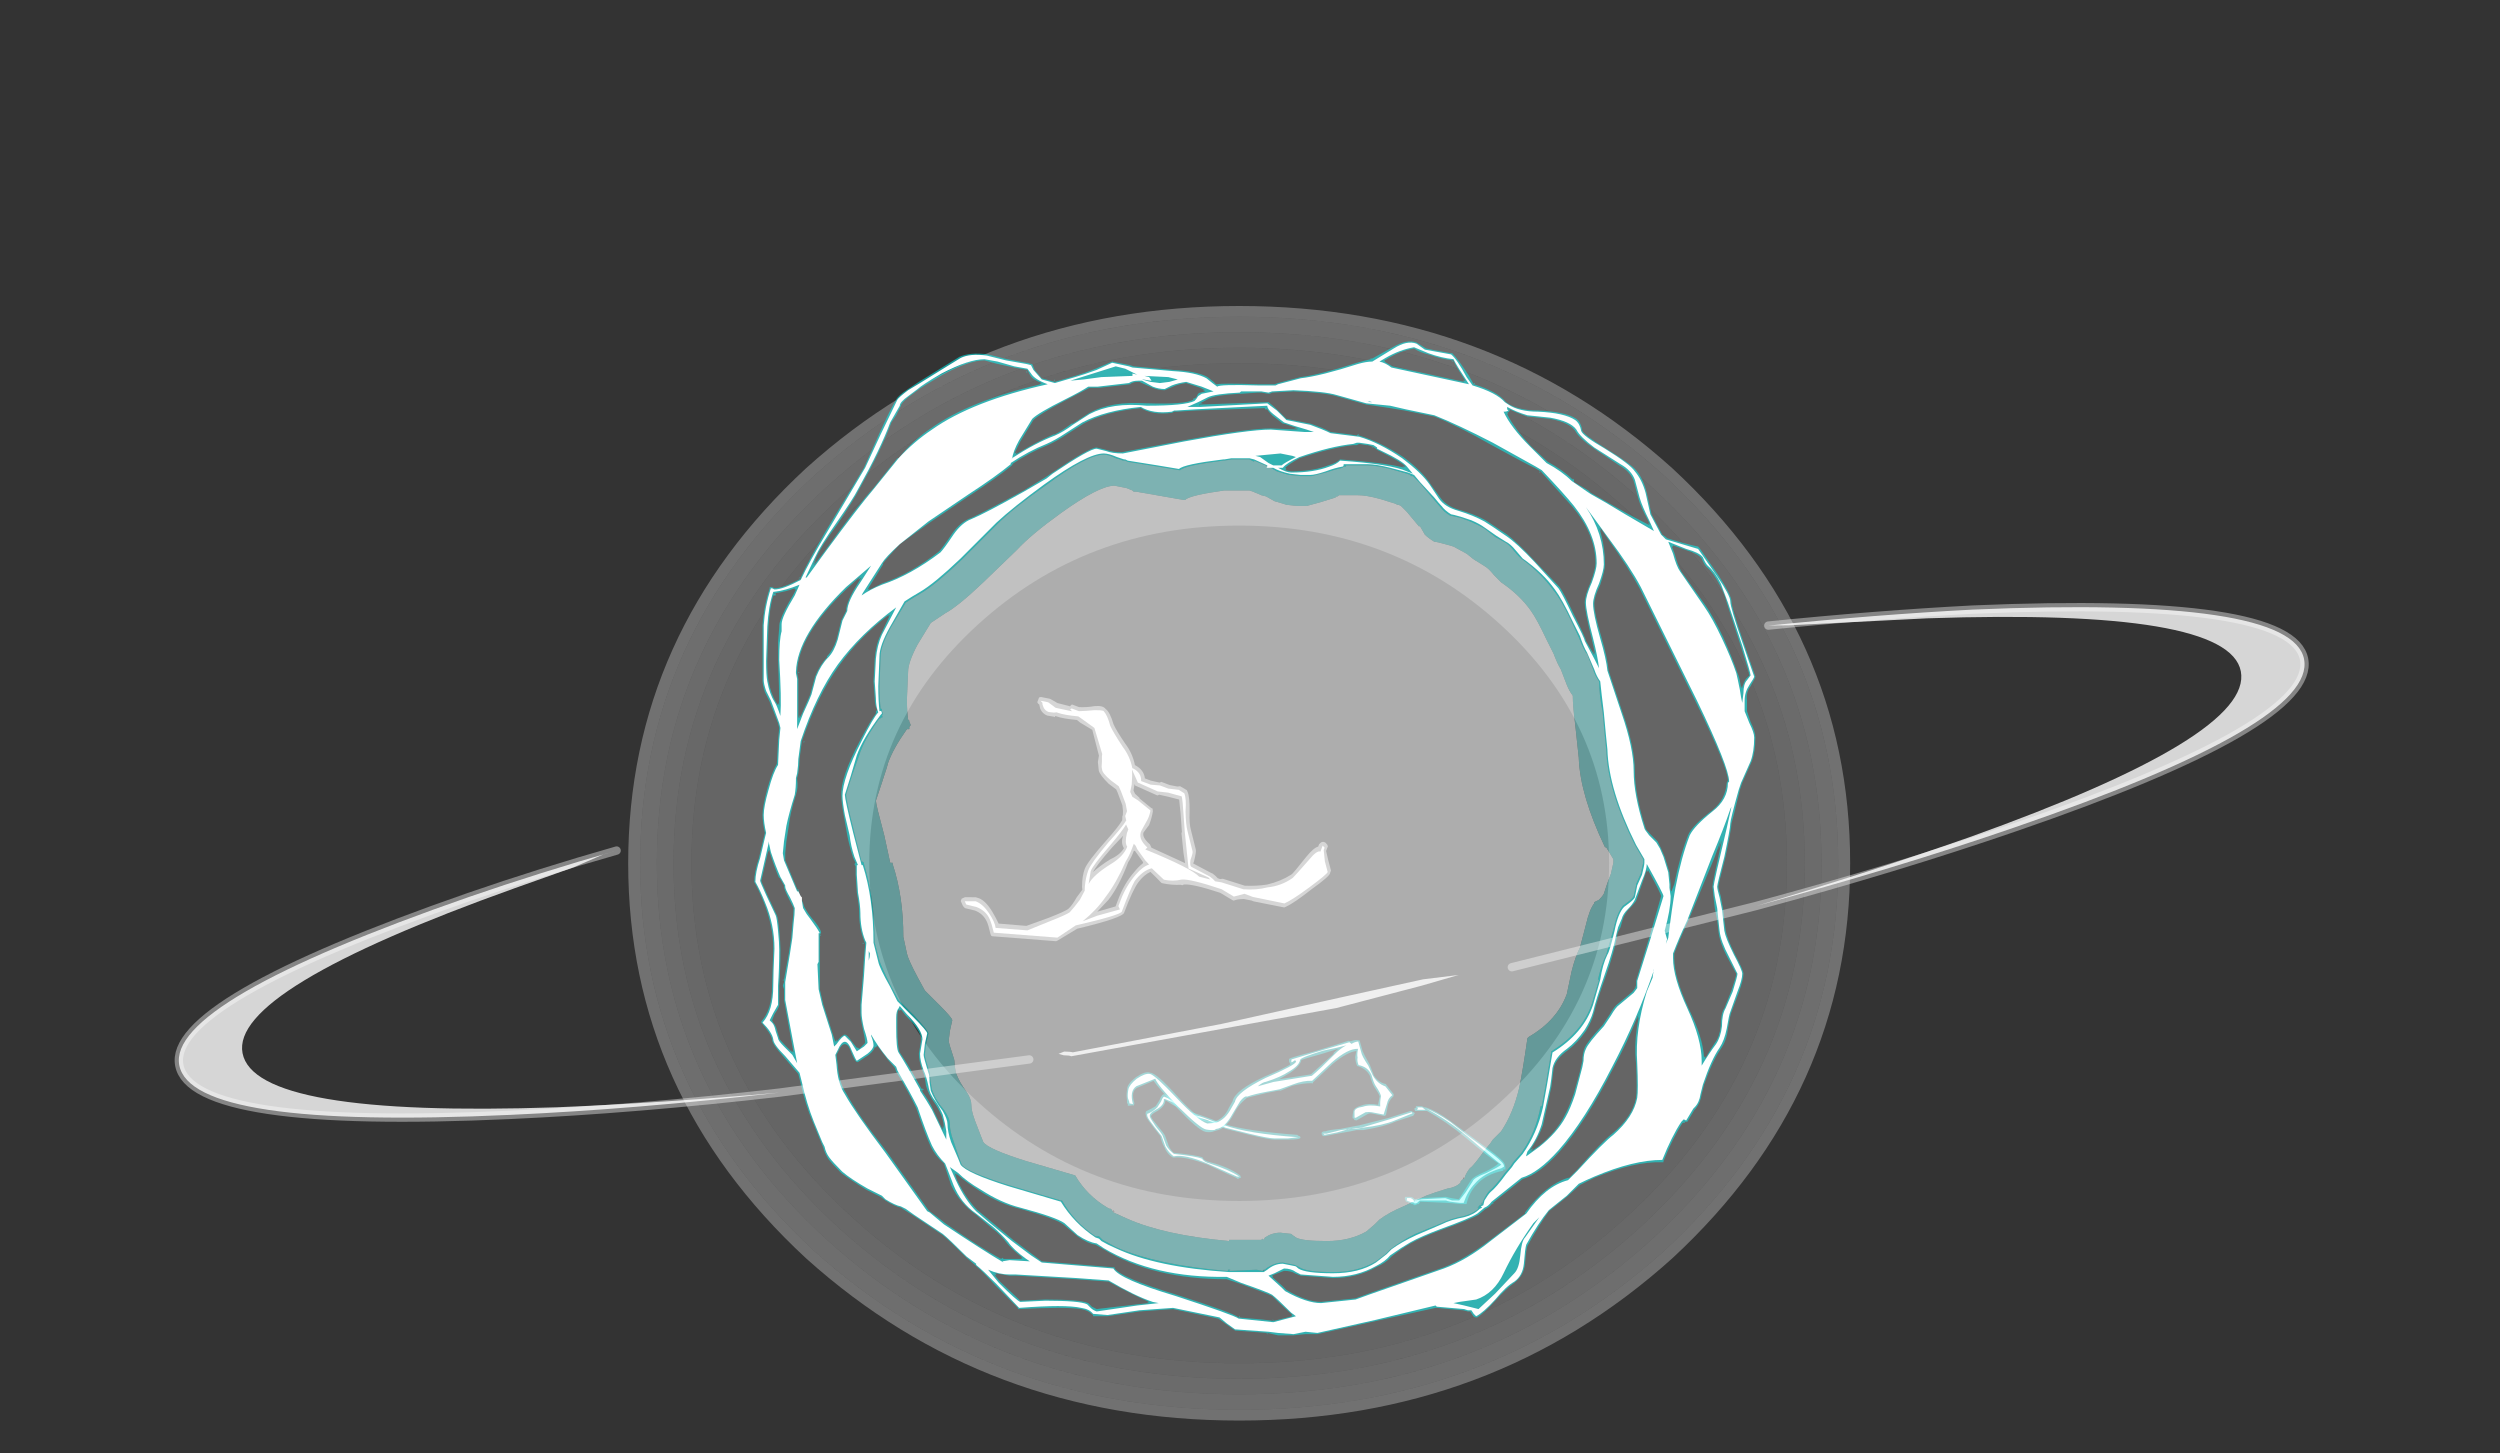 <?xml version="1.0" encoding="UTF-8" standalone="no"?>
<svg xmlns:ffdec="https://www.free-decompiler.com/flash" xmlns:xlink="http://www.w3.org/1999/xlink" ffdec:objectType="frame" height="426.3px" width="733.25px" xmlns="http://www.w3.org/2000/svg">
  <rect width="100%" height="100%" fill="#333333" stroke="none"/>
  <g transform="matrix(1.0, 0.0, 0.0, 1.0, 382.55, 359.45)">
    <use ffdec:characterId="2326" height="4.65" transform="matrix(-7.0, 0.0, 2.517, 7.0, 51.392, -38.5)" width="14.3" xlink:href="#shape0"/>
    <use ffdec:characterId="2246" height="4.9" transform="matrix(7.0, 1.365, -1.365, 7.0, -46.765, -66.552)" width="10.8" xlink:href="#shape1"/>
    <use ffdec:characterId="2358" height="9.95" transform="matrix(7.0, 2.646, -2.646, 7.0, -76.683, -158.861)" width="13.15" xlink:href="#shape2"/>
    <use ffdec:characterId="2307" height="46.7" transform="matrix(7.0, 0.0, 0.0, 7.0, -198.3, -269.7)" width="51.2" xlink:href="#shape3"/>
    <use ffdec:characterId="2403" height="41.65" transform="matrix(7.0, 0.0, 0.0, 7.0, -161.35, -259.35)" width="41.95" xlink:href="#shape4"/>
    <use ffdec:characterId="2309" height="13.2" transform="matrix(6.871, -1.313, 1.313, 6.871, -341.753, -88.205)" width="91.8" xlink:href="#shape5"/>
  </g>
  <defs>
    <g id="shape0" transform="matrix(1.0, 0.0, 0.0, 1.0, 7.5, 3.4)">
      <path d="M0.75 -1.7 Q2.75 -1.85 3.65 -2.15 L4.2 -2.4 Q4.55 -2.55 4.85 -2.65 L4.9 -2.65 4.95 -2.6 4.95 -2.55 Q4.95 -2.5 4.85 -2.4 4.45 -2.3 4.15 -2.2 L3.65 -1.95 Q3.3 -1.85 2.75 -1.7 2.0 -1.5 1.75 -1.5 L1.2 -1.5 Q0.65 -1.5 0.65 -1.6 0.65 -1.65 0.7 -1.65 L0.75 -1.7 M5.15 -2.8 L5.15 -2.85 Q5.1 -2.85 5.1 -2.9 5.1 -2.95 5.15 -2.95 5.45 -3.25 5.7 -3.4 L5.75 -3.4 Q5.85 -3.35 6.0 -3.15 L6.25 -2.9 Q6.45 -2.8 6.7 -2.7 6.8 -2.65 6.8 -2.45 6.8 -2.35 6.65 -2.0 L6.5 -1.65 Q6.55 -1.35 6.5 -1.2 6.5 -0.9 6.3 -0.75 L6.25 -0.75 Q5.75 -0.8 4.95 -0.45 4.15 0.0 3.95 0.1 L3.9 0.15 3.8 0.1 3.75 0.1 3.75 0.0 Q4.1 -0.35 4.8 -0.55 5.0 -0.6 5.05 -0.7 L5.05 -0.75 Q5.25 -0.85 6.2 -0.95 6.3 -1.1 6.3 -1.25 L6.3 -1.65 Q6.3 -1.75 6.45 -2.05 6.6 -2.35 6.6 -2.45 6.6 -2.55 6.25 -2.7 5.85 -2.9 5.75 -3.15 L5.5 -2.95 5.25 -2.8 5.15 -2.8 M-5.85 -2.3 Q-5.45 -2.7 -5.05 -2.85 L-5.0 -2.85 -4.9 -2.9 -4.65 -2.9 -4.65 -2.85 -4.55 -2.8 -4.55 -2.7 -5.05 -2.7 Q-5.7 -2.25 -6.25 -1.6 -6.95 -0.75 -7.25 -0.5 -7.05 -0.35 -6.55 -0.15 -6.0 0.05 -5.85 0.2 L-5.05 1.0 -4.75 0.95 -4.55 0.9 -4.5 0.9 -3.5 0.95 -3.2 1.0 Q-3.15 0.9 -3.05 0.9 L-2.85 0.9 -2.8 0.95 -2.8 1.1 -2.85 1.1 -2.9 1.15 -2.95 1.15 -3.0 1.2 -3.05 1.2 -3.1 1.25 Q-3.15 1.25 -3.25 1.2 L-3.3 1.2 -3.4 1.1 -4.5 1.15 Q-4.6 1.15 -5.05 1.2 L-5.3 1.2 Q-5.6 0.7 -6.0 0.4 -6.55 -0.05 -7.35 -0.2 L-7.35 -0.25 -7.45 -0.25 Q-7.5 -0.35 -7.5 -0.45 -7.55 -0.6 -7.0 -1.15 L-5.85 -2.3 M-4.45 -2.65 L-4.4 -2.7 -4.35 -2.7 -3.3 -2.4 -2.0 -2.1 -1.15 -1.95 Q-0.6 -1.9 -0.5 -1.85 -0.3 -1.85 -0.3 -1.75 -0.25 -1.75 -0.3 -1.7 L-0.3 -1.65 -0.4 -1.65 -0.95 -1.75 -1.55 -1.85 -1.8 -1.9 -2.1 -1.9 Q-3.05 -2.05 -3.55 -2.25 L-4.4 -2.5 -4.5 -2.6 Q-4.5 -2.65 -4.45 -2.65" fill="#00ffff" fill-opacity="0.502" fill-rule="evenodd" stroke="none"/>
      <path d="M0.75 -1.6 Q2.8 -1.75 3.65 -2.1 3.8 -2.15 4.25 -2.35 4.55 -2.5 4.9 -2.55 4.9 -2.5 4.85 -2.45 4.4 -2.4 4.15 -2.25 L3.65 -2.0 2.75 -1.75 Q2.0 -1.55 1.75 -1.55 L1.2 -1.55 0.75 -1.6 M5.2 -2.85 L5.2 -2.9 Q5.5 -3.2 5.75 -3.3 5.8 -3.3 5.95 -3.1 6.15 -2.9 6.2 -2.85 6.4 -2.7 6.65 -2.6 6.75 -2.6 6.75 -2.45 6.75 -2.35 6.6 -2.0 L6.45 -1.65 Q6.45 -1.35 6.45 -1.2 6.4 -0.95 6.25 -0.8 5.75 -0.9 4.95 -0.5 4.1 -0.05 3.9 0.05 L3.8 0.05 Q4.15 -0.25 4.85 -0.5 5.05 -0.55 5.1 -0.7 5.3 -0.8 6.2 -0.9 6.35 -1.05 6.4 -1.25 L6.4 -1.65 Q6.4 -1.75 6.55 -2.05 6.65 -2.35 6.65 -2.45 6.65 -2.6 6.3 -2.75 5.85 -2.95 5.8 -3.2 L5.75 -3.2 Q5.65 -3.15 5.45 -3.05 5.3 -2.9 5.2 -2.85 M-7.4 -0.35 Q-7.45 -0.35 -7.45 -0.45 -7.45 -0.6 -6.95 -1.1 L-6.4 -1.65 -5.85 -2.25 Q-5.4 -2.65 -5.05 -2.8 -5.75 -2.35 -6.35 -1.65 -7.1 -0.7 -7.35 -0.45 -7.2 -0.35 -6.6 -0.1 -6.0 0.1 -5.9 0.25 L-5.45 0.7 -5.05 1.05 -4.75 1.05 -4.5 0.95 -3.5 1.0 -3.2 1.05 -3.15 1.1 Q-3.15 1.0 -3.05 0.95 L-2.9 0.95 -2.85 1.05 -2.95 1.1 -3.15 1.15 -3.1 1.15 Q-3.15 1.2 -3.25 1.15 L-3.4 1.05 -4.5 1.05 Q-4.55 1.1 -5.05 1.15 L-5.2 1.15 Q-5.55 0.65 -5.95 0.35 -6.5 -0.1 -7.3 -0.3 L-7.4 -0.35 M-4.7 -2.85 L-4.7 -2.8 -4.65 -2.75 -5.0 -2.75 -4.9 -2.85 -4.7 -2.85 M-4.4 -2.65 L-3.35 -2.35 -2.05 -2.0 -1.15 -1.9 -0.5 -1.75 -0.35 -1.75 -0.4 -1.7 -0.95 -1.8 Q-1.35 -1.9 -1.5 -1.95 L-1.8 -1.95 -2.1 -2.0 Q-3.0 -2.1 -3.55 -2.3 L-4.4 -2.6 -4.4 -2.65" fill="#ffffff" fill-rule="evenodd" stroke="none"/>
    </g>
    <g id="shape1" transform="matrix(1.0, 0.0, 0.0, 1.0, 6.85, 10.5)">
      <path d="M2.15 -10.5 L2.35 -10.1 Q2.45 -9.95 2.75 -9.6 2.9 -9.35 3.0 -9.2 3.25 -8.95 3.55 -8.95 L3.6 -8.9 3.95 -8.6 3.95 -8.5 Q3.85 -8.4 3.8 -8.15 L3.8 -7.7 3.75 -7.65 3.2 -7.65 Q3.1 -7.65 3.0 -7.55 L2.65 -7.25 2.55 -7.25 2.55 -7.3 2.5 -7.3 Q2.45 -7.3 2.45 -7.6 2.45 -7.75 2.75 -7.9 3.0 -8.05 3.4 -8.05 3.4 -8.25 3.4 -8.4 3.35 -8.5 3.1 -8.75 3.0 -8.85 2.85 -9.15 2.65 -9.4 2.3 -9.45 L2.25 -9.45 Q2.15 -9.6 2.1 -9.8 L2.1 -10.05 Q1.75 -9.95 1.25 -9.35 L0.6 -8.45 0.6 -8.4 0.55 -8.4 Q0.25 -8.35 -0.2 -8.15 L-0.65 -7.85 -0.7 -7.85 -1.2 -7.65 -1.95 -7.3 -2.1 -7.1 Q-2.25 -6.9 -2.35 -6.55 -2.55 -5.9 -2.9 -5.75 L-3.0 -5.7 Q-3.15 -5.6 -3.35 -5.6 -3.65 -5.6 -4.7 -6.35 -5.6 -7.0 -5.85 -7.25 L-6.45 -6.85 Q-6.7 -6.65 -6.45 -6.2 L-6.45 -6.1 -6.5 -6.1 -6.65 -6.05 -6.7 -6.05 -6.7 -6.1 -6.75 -6.15 Q-6.75 -6.2 -6.8 -6.35 -6.85 -6.5 -6.85 -6.7 -6.9 -6.9 -6.6 -7.25 -6.25 -7.6 -6.05 -7.55 -5.8 -7.6 -4.75 -6.8 -3.75 -6.05 -3.35 -6.05 L-3.05 -6.1 Q-2.7 -6.3 -2.6 -6.75 L-2.5 -7.05 Q-2.5 -7.5 -1.4 -8.3 -0.65 -8.8 -0.45 -9.0 L-0.5 -9.05 Q-0.55 -9.1 -0.55 -9.2 -0.55 -9.25 0.4 -9.7 L1.7 -10.4 1.8 -10.4 Q1.95 -10.5 2.1 -10.5 L2.15 -10.5 M1.2 -9.8 L1.35 -10.0 0.8 -9.7 Q0.0 -9.3 -0.05 -9.25 -0.05 -9.0 -0.4 -8.65 L-0.8 -8.3 0.45 -8.75 1.2 -9.75 1.2 -9.8" fill="#00ffff" fill-opacity="0.502" fill-rule="evenodd" stroke="none"/>
      <path d="M1.85 -10.3 Q1.95 -10.4 2.1 -10.45 L2.3 -10.05 Q2.35 -9.9 2.7 -9.55 2.85 -9.35 2.95 -9.2 3.2 -8.9 3.55 -8.85 L3.9 -8.55 Q3.75 -8.4 3.75 -8.15 L3.7 -7.7 3.2 -7.7 Q3.1 -7.7 2.95 -7.65 L2.6 -7.35 2.55 -7.35 2.5 -7.6 Q2.5 -7.75 2.8 -7.85 3.05 -8.0 3.5 -8.0 3.45 -8.2 3.45 -8.4 3.45 -8.5 3.15 -8.8 3.05 -8.9 2.9 -9.2 2.7 -9.5 2.3 -9.5 2.2 -9.65 2.2 -9.8 2.15 -9.9 2.15 -10.15 1.75 -10.1 1.2 -9.4 L0.55 -8.5 Q0.2 -8.45 -0.2 -8.2 L-0.7 -7.9 -1.2 -7.7 Q-1.7 -7.5 -1.95 -7.35 L-2.0 -7.35 Q-2.1 -7.3 -2.2 -7.1 L-2.4 -6.55 Q-2.6 -5.9 -2.95 -5.8 L-3.0 -5.75 Q-3.15 -5.7 -3.35 -5.7 -3.6 -5.7 -4.65 -6.4 -5.65 -7.1 -5.8 -7.35 L-6.5 -6.9 Q-6.75 -6.65 -6.5 -6.15 L-6.65 -6.15 Q-6.65 -6.2 -6.75 -6.35 -6.8 -6.5 -6.8 -6.7 -6.8 -6.9 -6.55 -7.2 -6.25 -7.5 -6.05 -7.5 -5.85 -7.5 -4.8 -6.75 -3.75 -6.0 -3.35 -5.95 L-3.0 -6.05 Q-2.65 -6.25 -2.5 -6.75 L-2.4 -7.05 Q-2.4 -7.45 -1.35 -8.25 -0.25 -9.0 -0.25 -9.15 L-0.3 -9.2 -0.4 -9.1 Q-0.45 -9.05 -0.45 -9.2 L0.4 -9.65 1.75 -10.35 1.85 -10.3 M1.25 -9.75 Q1.45 -10.05 1.65 -10.2 1.35 -10.05 0.75 -9.8 -0.1 -9.35 -0.1 -9.25 -0.1 -9.0 -0.45 -8.7 -0.75 -8.4 -1.3 -8.1 -1.45 -8.05 -1.6 -7.85 L-1.0 -8.15 0.5 -8.7 Q0.75 -9.0 1.25 -9.75" fill="#ffffff" fill-rule="evenodd" stroke="none"/>
    </g>
    <g id="shape2" transform="matrix(1.0, 0.0, 0.0, 1.0, 5.9, 4.75)">
      <path d="M0.85 -2.85 L0.9 -2.8 Q1.05 -2.65 1.25 -2.1 1.4 -1.65 1.55 -1.45 L2.0 -0.8 Q2.05 -0.75 2.1 -0.35 L2.1 -0.25 2.9 -0.15 2.95 -0.15 3.1 -0.1 3.2 -0.05 3.3 -0.05 3.4 -0.1 4.3 -0.15 Q4.75 -0.3 5.1 -0.5 5.55 -0.8 5.85 -1.2 5.9 -1.25 6.15 -2.05 6.3 -2.5 6.45 -2.6 L6.45 -2.7 6.5 -2.8 Q6.55 -2.85 6.6 -2.85 L6.65 -2.85 6.75 -2.8 6.8 -2.75 6.8 -2.55 7.0 -2.25 7.25 -1.9 7.25 -1.8 Q7.3 -1.7 6.8 -0.95 6.35 -0.2 6.1 0.05 L6.05 0.1 4.85 0.3 4.75 0.3 4.45 0.35 Q4.2 0.45 4.1 0.55 L4.05 0.55 3.5 0.45 Q2.35 0.5 2.05 0.65 L2.0 0.7 1.95 0.7 Q1.6 0.85 1.25 0.9 L1.2 0.9 Q1.0 0.8 0.65 0.65 0.45 0.85 0.35 1.2 0.25 1.55 0.25 2.5 0.3 2.7 -1.25 3.75 L-1.8 4.45 -1.85 4.5 -4.25 5.2 -4.3 5.2 -4.35 5.15 Q-4.55 4.85 -4.65 4.75 -4.9 4.5 -5.25 4.5 L-5.65 4.55 -5.75 4.5 -5.9 4.35 Q-5.9 4.3 -5.9 4.25 -5.85 4.2 -5.8 4.15 L-5.4 4.0 -5.35 4.0 Q-5.05 3.95 -4.6 4.3 -4.35 4.5 -4.2 4.65 L-3.15 4.35 -2.45 3.75 Q-1.95 3.3 -1.85 3.15 -1.75 2.95 -1.7 2.6 L-1.6 2.25 -1.65 2.15 Q-1.8 1.75 -1.8 1.45 -1.8 1.15 -1.4 0.1 -1.15 -0.55 -1.1 -0.85 L-1.15 -1.0 -1.15 -1.05 -1.2 -1.2 -1.3 -1.4 -1.65 -1.8 -1.75 -1.9 -2.1 -2.0 Q-2.55 -2.2 -2.65 -2.35 L-2.8 -2.65 -2.85 -2.9 Q-3.2 -3.4 -3.45 -3.75 L-4.0 -3.85 -4.15 -3.9 Q-4.7 -3.75 -4.95 -3.75 L-5.0 -3.75 -5.0 -3.7 -5.05 -3.7 -5.3 -3.65 Q-5.5 -3.65 -5.65 -3.8 L-5.75 -3.95 Q-5.8 -3.95 -5.85 -4.0 L-5.85 -4.2 Q-5.8 -4.25 -5.75 -4.25 L-5.45 -4.3 -5.4 -4.3 -5.1 -4.25 -4.65 -4.3 -4.6 -4.3 -4.55 -4.4 -4.25 -4.4 Q-3.95 -4.5 -3.7 -4.65 -3.4 -4.8 -3.25 -4.7 -3.05 -4.65 -2.75 -4.25 -2.55 -4.05 -2.05 -3.7 -1.65 -3.45 -1.4 -3.05 -1.0 -3.0 -0.85 -2.7 L-0.6 -2.7 -0.25 -2.75 -0.2 -2.8 0.15 -2.8 0.45 -2.85 0.55 -2.9 0.85 -2.85 M0.25 -2.35 L-0.1 -2.3 -0.15 -2.25 -0.2 -2.25 -1.05 -2.3 -1.1 -2.3 -1.15 -2.35 -1.1 -2.1 -1.0 -2.0 -0.75 -1.9 -0.8 -1.9 -0.2 -1.7 -0.15 -1.7 -0.1 -1.6 Q-0.05 -1.35 -0.05 -1.1 L-0.05 -1.05 -0.15 -0.7 Q-0.15 -0.5 0.25 -0.35 L0.35 -0.25 1.8 -0.15 1.6 -0.5 1.25 -1.2 1.25 -1.25 0.95 -1.9 0.7 -2.4 0.25 -2.35 M-0.65 0.15 Q-0.85 0.0 -0.85 -0.3 L-1.1 0.3 Q-1.45 1.25 -1.45 1.45 -1.3 1.15 -1.0 0.75 -0.7 0.45 -0.65 0.15 M-0.3 0.6 Q-0.3 1.6 -0.5 2.25 L-0.75 2.85 Q-0.35 2.55 -0.15 2.4 L-0.15 2.1 Q-0.15 1.45 0.05 0.9 0.15 0.6 0.25 0.45 L0.25 0.4 -0.2 0.1 -0.25 0.1 Q-0.25 0.4 -0.3 0.6" fill="#ffffff" fill-opacity="0.502" fill-rule="evenodd" stroke="none"/>
      <path d="M0.55 -2.75 L0.8 -2.7 Q0.95 -2.55 1.1 -2.05 1.3 -1.55 1.45 -1.35 L1.9 -0.7 Q1.95 -0.65 1.95 -0.35 2.0 -0.1 2.1 -0.1 L2.9 0.0 3.05 0.05 3.15 0.1 3.4 0.05 4.3 0.0 Q4.8 -0.15 5.15 -0.4 5.65 -0.65 5.95 -1.1 6.0 -1.2 6.3 -2.0 6.45 -2.45 6.6 -2.45 L6.6 -2.7 6.7 -2.65 6.7 -2.55 6.9 -2.15 7.15 -1.8 Q7.15 -1.7 6.7 -1.0 6.25 -0.3 6.0 -0.05 L4.75 0.15 4.4 0.15 4.05 0.4 3.5 0.3 Q2.2 0.35 1.9 0.5 L1.9 0.5 Q1.6 0.7 1.25 0.75 1.0 0.65 0.65 0.5 0.35 0.7 0.2 1.2 0.15 1.5 0.15 2.5 0.15 2.65 -1.35 3.65 L-1.85 4.35 -4.25 5.05 Q-4.45 4.75 -4.6 4.6 -4.85 4.35 -5.25 4.35 L-5.65 4.4 -5.75 4.3 -5.35 4.15 Q-5.05 4.15 -4.7 4.4 -4.35 4.65 -4.25 4.85 L-3.05 4.5 -2.35 3.85 Q-1.85 3.4 -1.75 3.25 -1.65 3.0 -1.55 2.65 L-1.5 2.25 -1.55 2.1 Q-1.65 1.75 -1.65 1.45 -1.65 1.15 -1.3 0.15 -1.0 -0.6 -0.95 -0.9 L-1.05 -1.05 -1.05 -1.25 -1.2 -1.5 -1.55 -1.9 -1.7 -2.05 -2.05 -2.15 Q-2.5 -2.3 -2.55 -2.45 -2.6 -2.5 -2.65 -2.7 -2.75 -2.95 -2.75 -3.0 L-3.4 -3.85 -3.95 -4.0 -4.15 -4.05 Q-4.7 -3.9 -4.95 -3.9 L-5.0 -3.9 -5.1 -3.85 -5.3 -3.8 Q-5.45 -3.8 -5.55 -3.9 -5.65 -4.0 -5.65 -4.05 L-5.75 -4.1 -5.45 -4.15 -5.1 -4.05 -4.45 -4.15 -4.55 -4.2 -4.5 -4.25 -4.2 -4.25 Q-3.95 -4.35 -3.65 -4.5 -3.4 -4.6 -3.3 -4.6 -3.1 -4.5 -2.85 -4.15 -2.65 -3.95 -2.1 -3.55 -1.7 -3.3 -1.45 -2.9 L-1.4 -2.9 Q-1.05 -2.85 -0.95 -2.55 L-0.55 -2.55 -0.2 -2.65 0.15 -2.65 0.55 -2.75 M0.75 -2.55 L0.2 -2.5 -0.2 -2.4 -1.05 -2.45 -1.45 -2.85 Q-1.35 -2.65 -1.25 -2.3 L-1.2 -2.0 -1.05 -1.85 -0.8 -1.8 -0.2 -1.6 Q-0.15 -1.35 -0.2 -1.1 L-0.25 -0.75 Q-0.3 -0.4 0.2 -0.2 L0.15 -0.1 Q2.1 -0.05 2.5 0.15 L2.95 0.1 2.85 0.05 2.0 0.0 1.35 -1.3 1.05 -1.95 Q0.85 -2.4 0.75 -2.55 M0.5 0.4 L0.3 0.3 Q0.0 0.1 -0.15 0.0 -0.2 -0.05 -0.25 -0.1 L-0.35 -0.15 -0.35 0.05 Q-0.35 0.35 -0.4 0.6 -0.45 1.55 -0.65 2.2 -0.8 2.8 -1.15 3.4 L-0.7 3.0 0.05 2.45 -0.05 2.35 -0.05 2.1 Q-0.05 1.5 0.15 0.95 0.3 0.55 0.5 0.4 M-0.9 -0.75 Q-0.95 -0.45 -1.2 0.25 -1.55 1.2 -1.55 1.45 L-1.45 1.95 Q-1.4 1.55 -0.9 0.9 -0.55 0.45 -0.55 0.05 -0.7 -0.05 -0.75 -0.45 L-0.75 -0.6 -0.9 -0.75" fill="#ffffff" fill-rule="evenodd" stroke="none"/>
    </g>
    <g id="shape3" transform="matrix(1.0, 0.0, 0.0, 1.0, 25.6, 23.35)">
      <path d="M18.15 -16.55 Q25.6 -9.65 25.6 0.0 25.6 9.65 18.15 16.55 10.6 23.35 0.0 23.35 -10.6 23.35 -18.15 16.55 -25.6 9.65 -25.6 0.0 -25.6 -9.65 -18.15 -16.55 -10.6 -23.35 0.0 -23.35 10.6 -23.35 18.15 -16.55 M17.8 -16.25 Q10.4 -22.9 0.0 -22.9 -10.4 -22.9 -17.8 -16.25 -25.1 -9.5 -25.1 0.0 -25.1 9.5 -17.8 16.25 -10.4 22.9 0.0 22.9 10.4 22.9 17.8 16.25 25.1 9.5 25.1 0.0 25.1 -9.5 17.8 -16.25" fill="#ffffff" fill-opacity="0.306" fill-rule="evenodd" stroke="none"/>
      <path d="M16.25 -14.8 Q22.95 -8.7 22.95 0.0 22.95 8.7 16.25 14.8 9.55 20.95 0.0 20.95 -9.55 20.95 -16.25 14.8 -22.95 8.7 -22.95 0.0 -22.95 -8.7 -16.25 -14.8 -9.55 -20.95 0.0 -20.95 9.55 -20.95 16.25 -14.8 M10.95 -10.0 Q6.4 -14.15 0.0 -14.15 -6.4 -14.15 -10.95 -10.0 -15.5 -5.85 -15.5 0.0 -15.5 5.85 -10.95 10.0 -6.4 14.15 0.0 14.15 6.4 14.15 10.95 10.0 15.5 5.85 15.5 0.0 15.5 -5.85 10.95 -10.0" fill="#ffffff" fill-opacity="0.243" fill-rule="evenodd" stroke="none"/>
      <path d="M16.75 -15.3 Q23.7 -8.95 23.7 0.0 23.7 8.95 16.75 15.3 9.8 21.6 0.0 21.6 -9.8 21.6 -16.75 15.3 -23.7 8.95 -23.7 0.0 -23.7 -8.95 -16.75 -15.3 -9.8 -21.6 0.0 -21.6 9.8 -21.6 16.75 -15.3 M16.25 -14.8 Q9.55 -20.95 0.0 -20.95 -9.55 -20.95 -16.25 -14.8 -22.95 -8.7 -22.95 0.0 -22.95 8.7 -16.25 14.8 -9.55 20.95 0.0 20.95 9.55 20.95 16.25 14.8 22.95 8.7 22.95 0.0 22.95 -8.7 16.25 -14.8" fill="#ffffff" fill-opacity="0.259" fill-rule="evenodd" stroke="none"/>
      <path d="M17.3 -15.75 Q24.4 -9.25 24.4 0.0 24.4 9.25 17.3 15.75 10.15 22.25 0.0 22.25 -10.15 22.25 -17.3 15.75 -24.4 9.25 -24.4 0.0 -24.4 -9.25 -17.3 -15.75 -10.15 -22.25 0.0 -22.25 10.15 -22.25 17.3 -15.75 M16.75 -15.3 Q9.8 -21.6 0.0 -21.6 -9.8 -21.6 -16.75 -15.3 -23.7 -8.95 -23.7 0.0 -23.7 8.95 -16.75 15.3 -9.8 21.6 0.0 21.6 9.8 21.6 16.75 15.3 23.7 8.95 23.7 0.0 23.7 -8.95 16.75 -15.3" fill="#ffffff" fill-opacity="0.275" fill-rule="evenodd" stroke="none"/>
      <path d="M17.8 -16.25 Q25.1 -9.5 25.1 0.0 25.1 9.5 17.8 16.25 10.4 22.9 0.0 22.9 -10.4 22.9 -17.8 16.25 -25.1 9.5 -25.1 0.0 -25.1 -9.5 -17.8 -16.25 -10.4 -22.9 0.0 -22.9 10.4 -22.9 17.8 -16.25 M17.3 -15.75 Q10.15 -22.25 0.0 -22.25 -10.15 -22.25 -17.3 -15.75 -24.4 -9.25 -24.4 0.0 -24.4 9.25 -17.3 15.75 -10.15 22.25 0.0 22.25 10.15 22.25 17.3 15.75 24.4 9.25 24.4 0.0 24.4 -9.25 17.3 -15.75" fill="#ffffff" fill-opacity="0.29" fill-rule="evenodd" stroke="none"/>
    </g>
    <g id="shape4" transform="matrix(1.0, 0.0, 0.0, 1.0, 23.05, 37.05)">
      <path d="M6.25 -36.2 L6.2 -36.2 6.15 -36.25 6.25 -36.2 M6.25 -36.25 Q5.75 -36.3 5.2 -36.5 4.8 -36.6 4.6 -36.75 4.0 -36.65 3.45 -36.3 L3.35 -36.25 3.4 -36.2 3.35 -36.2 3.7 -36.0 6.7 -35.35 6.65 -35.4 6.75 -35.4 Q6.35 -36.0 6.25 -36.25 M6.9 -35.6 L7.1 -35.25 Q8.1 -34.95 8.45 -34.5 L8.6 -34.4 Q9.05 -34.15 9.8 -34.15 10.95 -34.1 11.4 -33.8 11.6 -33.65 11.65 -33.3 11.7 -33.15 12.65 -32.55 13.7 -31.9 13.9 -31.65 14.2 -31.3 14.35 -30.7 14.5 -30.0 14.55 -29.8 L15.0 -28.95 15.15 -28.85 15.2 -28.8 Q16.0 -28.55 16.5 -28.45 L16.55 -28.4 17.35 -27.25 Q17.9 -26.4 17.9 -26.15 17.9 -25.9 18.4 -24.45 L18.9 -23.0 Q18.9 -22.95 18.7 -22.6 18.5 -22.35 18.55 -22.0 L18.55 -21.55 18.7 -21.1 Q18.9 -20.7 18.9 -20.45 18.9 -19.85 18.75 -19.45 L18.35 -18.55 18.25 -18.25 Q17.95 -17.0 17.9 -16.85 17.9 -16.65 17.65 -15.45 17.35 -14.3 17.35 -14.2 17.35 -14.1 17.45 -13.8 L17.55 -13.25 Q17.6 -12.75 17.65 -12.4 17.7 -12.05 18.05 -11.35 18.4 -10.7 18.4 -10.55 18.4 -10.3 18.2 -9.75 L17.9 -8.95 Q17.85 -8.85 17.75 -8.25 17.7 -7.75 17.45 -7.4 17.1 -6.9 16.75 -5.9 L16.65 -5.5 Q16.6 -5.15 16.4 -4.9 L16.35 -4.85 16.05 -4.35 15.95 -4.35 15.95 -4.3 15.85 -4.3 Q15.45 -3.7 15.05 -2.7 L15.05 -2.65 15.0 -2.65 Q13.85 -2.7 12.15 -2.0 L11.55 -1.7 11.0 -1.2 10.25 -0.6 Q9.85 -0.05 9.35 0.85 9.3 0.95 9.25 1.6 9.2 2.1 8.8 2.4 8.5 2.6 8.0 3.15 7.55 3.65 7.25 3.85 L7.2 3.85 Q7.1 3.85 7.05 3.75 L6.95 3.6 6.85 3.6 6.65 3.55 5.55 3.45 5.5 3.45 3.0 4.0 0.55 4.55 0.05 4.55 -0.45 4.6 -1.1 4.6 -1.55 4.5 -2.9 4.4 -3.6 3.9 -5.5 3.5 -6.9 3.6 -8.25 3.8 -8.85 3.8 -8.85 3.75 Q-9.05 3.55 -9.35 3.5 -10.0 3.4 -11.95 3.5 L-12.0 3.5 -12.0 3.45 -12.95 2.5 Q-13.5 1.9 -13.75 1.7 L-13.8 1.65 -14.15 1.35 Q-14.9 0.6 -15.15 0.4 L-16.35 -0.4 -16.75 -0.65 -16.9 -0.75 Q-17.15 -0.8 -17.55 -1.05 L-17.75 -1.2 Q-18.05 -1.35 -18.35 -1.5 -19.0 -1.9 -19.4 -2.2 L-19.45 -2.25 Q-19.8 -2.6 -19.95 -2.8 -20.1 -3.05 -20.15 -3.25 L-20.25 -3.5 -20.6 -4.35 Q-20.9 -5.05 -21.1 -5.95 L-21.2 -6.35 -21.8 -7.05 Q-22.3 -7.6 -22.3 -7.8 -22.35 -8.05 -22.75 -8.5 L-22.75 -8.55 Q-22.3 -9.05 -22.3 -10.05 L-22.25 -11.6 Q-22.25 -12.55 -22.65 -13.55 -22.85 -14.05 -23.05 -14.4 -23.05 -14.8 -22.85 -15.4 L-22.65 -16.25 -22.6 -16.45 Q-22.7 -16.9 -22.7 -17.2 -22.7 -17.55 -22.5 -18.3 -22.3 -19.0 -22.1 -19.35 L-22.05 -20.35 -22.0 -20.85 -22.05 -21.05 -22.4 -21.95 -22.6 -22.35 Q-22.7 -22.65 -22.7 -22.85 L-22.7 -25.15 Q-22.65 -25.95 -22.4 -26.7 L-22.4 -26.75 -22.3 -26.75 -22.2 -26.7 Q-21.85 -26.7 -21.1 -27.1 L-21.1 -27.15 -21.2 -27.1 -21.15 -27.15 -21.1 -27.15 Q-20.75 -27.9 -20.05 -29.1 L-18.45 -31.75 -17.8 -33.2 Q-17.35 -34.2 -17.1 -34.6 -17.05 -34.75 -16.6 -35.05 L-16.15 -35.35 -15.1 -36.0 -14.45 -36.4 Q-14.0 -36.6 -13.25 -36.5 L-12.45 -36.3 -11.65 -36.15 -11.6 -36.15 -11.45 -36.1 -11.4 -36.1 -11.3 -35.85 -11.0 -35.5 -10.45 -35.35 -9.6 -35.6 Q-9.25 -35.7 -8.75 -35.9 L-8.05 -36.2 -7.3 -36.05 -7.15 -36.0 -5.5 -35.85 Q-4.5 -35.8 -4.05 -35.55 L-3.8 -35.35 -3.7 -35.25 -3.65 -35.25 Q-3.45 -35.3 -1.95 -35.25 L-1.25 -35.25 -1.1 -35.3 -0.15 -35.55 Q0.65 -35.65 2.2 -36.15 2.55 -36.25 2.8 -36.3 L3.7 -36.8 Q4.3 -37.15 4.7 -37.0 L5.1 -36.75 Q5.3 -36.7 6.15 -36.55 L6.2 -36.55 Q6.45 -36.3 6.9 -35.6 M2.8 -36.35 L2.85 -36.35 2.75 -36.3 2.8 -36.35 M3.7 -36.05 L3.7 -36.05 M4.55 -36.7 L4.55 -36.7 M3.6 -34.25 L2.6 -34.4 1.35 -34.75 Q0.85 -34.9 -0.45 -34.95 L-1.35 -34.9 -1.45 -34.85 -1.5 -34.85 -1.8 -34.9 -1.95 -34.9 -2.65 -34.85 -2.7 -34.85 Q-3.7 -34.8 -4.0 -34.65 -4.25 -34.5 -4.4 -34.45 L-4.25 -34.45 -4.4 -34.4 -4.4 -34.35 -4.35 -34.4 -1.55 -34.5 -1.5 -34.5 Q-1.3 -34.35 -1.1 -34.15 L-0.75 -33.8 0.25 -33.6 Q0.85 -33.4 1.1 -33.25 L1.9 -33.15 2.2 -33.1 2.25 -33.15 2.3 -33.15 2.25 -33.1 2.3 -33.1 Q3.15 -32.85 4.15 -32.2 4.95 -31.6 5.3 -31.05 L5.7 -30.5 Q5.95 -30.15 6.45 -30.0 7.15 -29.8 7.6 -29.55 L8.5 -28.95 Q8.9 -28.65 9.65 -27.85 L10.7 -26.75 Q10.85 -26.55 11.3 -25.6 11.8 -24.6 11.8 -24.5 L12.15 -23.9 12.1 -24.1 12.2 -23.9 12.05 -24.55 Q11.75 -25.75 11.75 -26.1 11.75 -26.4 12.0 -26.95 12.2 -27.5 12.2 -27.75 12.2 -28.95 11.25 -30.1 L9.9 -31.6 9.65 -31.75 Q9.4 -31.85 7.85 -32.7 6.45 -33.5 5.45 -33.9 L4.2 -34.15 3.6 -34.25 M3.0 -32.55 L2.85 -32.65 2.65 -32.7 2.6 -32.7 2.3 -32.75 2.2 -32.7 2.05 -32.7 Q1.15 -32.6 -0.2 -32.15 -0.65 -31.9 -0.8 -31.75 L-0.75 -31.7 -0.8 -31.65 -0.55 -31.6 Q0.35 -31.6 1.0 -31.85 1.35 -31.95 1.5 -32.1 3.5 -31.95 4.2 -31.75 L4.1 -31.8 4.25 -31.8 Q4.05 -32.0 3.25 -32.4 L3.05 -32.5 3.0 -32.55 M1.1 -33.3 L1.1 -33.3 M2.8 -32.65 L2.9 -32.6 2.85 -32.6 2.8 -32.65 M1.75 -31.85 L1.75 -31.8 1.65 -31.8 1.6 -31.75 Q1.35 -31.7 0.9 -31.55 L0.3 -31.4 -0.15 -31.4 -0.65 -31.45 -1.15 -31.6 -1.5 -31.8 -1.75 -31.9 -2.1 -32.05 -2.1 -32.0 -2.3 -32.1 -3.05 -32.1 -3.35 -32.05 -3.4 -32.05 Q-5.0 -31.85 -5.2 -31.65 L-5.25 -31.65 -6.15 -31.8 -7.4 -32.0 -7.5 -32.05 -7.6 -32.05 Q-7.7 -32.1 -7.9 -32.15 -8.2 -32.3 -8.4 -32.3 -9.1 -32.3 -10.85 -31.0 -12.2 -30.05 -12.85 -29.4 L-14.35 -27.9 Q-15.45 -26.85 -16.05 -26.5 -16.4 -26.3 -16.7 -26.1 L-17.3 -25.1 Q-17.75 -24.3 -17.75 -23.85 L-17.8 -22.6 Q-17.8 -22.1 -17.75 -21.65 L-17.7 -21.65 -17.7 -21.55 -17.65 -21.45 -17.7 -21.35 -17.65 -21.3 -17.7 -21.3 -17.75 -21.25 -17.8 -21.25 Q-18.45 -20.35 -18.65 -19.7 L-18.95 -18.85 -19.2 -18.05 Q-19.2 -17.85 -18.85 -16.45 L-18.55 -15.25 -18.5 -15.25 -18.45 -15.2 -18.45 -15.15 Q-18.0 -13.7 -18.0 -11.85 L-17.8 -11.1 Q-17.7 -10.8 -17.3 -10.0 L-17.0 -9.45 -16.35 -8.8 Q-15.75 -8.15 -15.75 -8.05 L-15.85 -7.6 -15.9 -7.15 Q-15.9 -7.05 -15.7 -6.4 L-15.65 -6.0 -15.6 -5.7 Q-15.45 -5.25 -15.1 -4.85 -14.85 -4.5 -14.85 -4.25 -14.85 -3.95 -14.7 -3.55 L-14.45 -2.8 -14.35 -2.55 Q-14.15 -2.25 -12.4 -1.7 L-10.2 -1.05 -10.15 -1.05 Q-9.65 -0.15 -8.75 0.45 L-8.6 0.45 -8.45 0.6 -7.9 0.9 Q-6.2 1.65 -3.25 1.9 L-3.2 1.9 -3.2 1.85 -3.1 1.85 -3.15 1.9 -3.1 1.9 -2.0 1.85 -1.75 1.9 -1.7 1.85 -1.65 1.85 -1.6 1.8 Q-1.25 1.55 -0.9 1.55 L-0.4 1.65 -0.2 1.75 Q0.1 1.95 1.2 1.95 2.25 1.95 3.0 1.5 L3.4 1.2 3.6 1.0 Q4.05 0.65 4.65 0.35 L5.75 -0.1 Q6.15 -0.3 6.7 -0.4 7.05 -0.5 7.3 -0.7 L7.25 -0.75 7.3 -0.75 7.3 -0.8 7.35 -0.85 7.45 -0.9 7.5 -1.05 Q7.65 -1.35 7.75 -1.45 8.0 -1.65 8.4 -2.2 L8.65 -2.5 8.75 -2.65 9.1 -3.05 Q9.7 -3.9 9.9 -5.0 L9.95 -5.0 Q10.1 -5.75 10.35 -7.3 11.65 -8.1 12.05 -9.3 L12.35 -10.3 12.3 -10.3 Q12.45 -10.95 12.65 -11.35 L12.95 -12.4 Q13.1 -13.1 13.35 -13.4 L13.55 -13.55 Q13.75 -13.7 13.8 -13.8 L13.9 -14.25 13.9 -14.3 14.1 -14.75 14.2 -15.2 14.2 -15.35 13.85 -15.95 Q12.7 -18.25 12.65 -19.95 12.6 -20.4 12.5 -21.5 12.35 -22.3 12.35 -22.8 12.2 -23.0 12.1 -23.3 L11.85 -23.95 11.8 -24.0 Q11.65 -24.25 11.5 -24.65 L11.2 -25.3 Q10.75 -26.25 10.45 -26.6 9.95 -27.3 9.15 -27.9 9.05 -27.95 8.8 -28.25 8.6 -28.5 8.45 -28.6 L8.0 -28.85 7.55 -29.2 Q7.3 -29.35 6.95 -29.5 L6.55 -29.65 6.1 -29.75 Q5.85 -29.9 5.7 -30.1 L5.4 -30.45 4.85 -31.1 4.55 -31.4 4.45 -31.4 4.45 -31.45 4.3 -31.5 3.6 -31.7 Q3.0 -31.85 2.65 -31.85 L1.75 -31.85 M10.3 -33.8 L9.35 -33.9 Q8.9 -34.05 8.6 -34.2 L8.6 -34.15 Q8.6 -34.1 8.5 -34.05 L8.55 -34.0 8.5 -34.0 Q8.8 -33.4 9.5 -32.65 L10.2 -32.0 Q10.85 -31.65 11.25 -31.25 L11.25 -31.3 11.3 -31.25 11.3 -31.15 11.9 -30.8 12.0 -30.7 13.5 -29.85 14.45 -29.35 14.4 -29.45 14.5 -29.35 14.4 -29.55 Q14.1 -30.1 14.0 -30.45 L13.8 -31.2 Q13.65 -31.6 13.2 -31.85 L12.15 -32.55 Q11.5 -33.0 11.35 -33.3 11.1 -33.65 10.3 -33.8 M8.45 -34.55 L8.45 -34.55 M7.15 -35.3 L7.15 -35.25 7.1 -35.3 7.15 -35.3 M9.85 -31.55 L9.85 -31.6 9.9 -31.55 9.85 -31.55 M12.35 -29.25 Q12.6 -28.5 12.6 -27.7 12.6 -27.45 12.4 -26.85 12.15 -26.35 12.15 -26.05 12.15 -25.65 12.45 -24.65 12.7 -23.8 12.75 -23.25 L13.35 -21.45 Q13.85 -20.0 13.85 -19.05 13.85 -18.05 14.3 -16.65 14.3 -16.6 14.5 -16.4 L14.8 -16.1 14.95 -15.8 15.1 -15.45 15.3 -14.8 15.35 -14.3 15.35 -14.05 15.4 -14.0 15.4 -14.05 15.5 -14.3 Q15.75 -15.55 16.1 -16.4 16.3 -16.8 17.1 -17.4 17.65 -17.85 17.7 -18.55 L17.75 -18.65 Q17.75 -19.2 16.4 -21.95 L14.05 -26.7 Q13.6 -27.55 12.7 -28.8 L12.4 -29.25 12.45 -29.05 12.35 -29.25 M15.0 -29.0 L15.0 -29.0 M15.45 -28.45 L15.4 -28.45 15.5 -28.2 Q15.65 -27.65 15.8 -27.4 L16.8 -26.0 Q17.15 -25.5 17.55 -24.65 17.95 -23.75 18.15 -23.15 18.25 -22.95 18.3 -22.5 L18.35 -22.65 18.35 -22.5 Q18.4 -22.75 18.5 -22.9 L18.65 -23.05 Q18.65 -23.15 18.3 -24.25 L17.7 -26.1 Q17.6 -26.5 17.4 -26.85 17.15 -27.35 16.85 -27.6 16.75 -27.7 16.65 -27.95 16.5 -28.15 16.0 -28.3 L15.45 -28.5 15.45 -28.45 M12.3 -22.8 L12.3 -22.8 M14.35 -14.9 L14.2 -14.45 13.9 -13.6 Q13.8 -13.45 13.55 -13.2 13.4 -13.0 13.35 -12.85 L13.25 -12.5 Q13.1 -12.25 13.1 -12.1 13.0 -11.5 12.65 -10.5 12.25 -9.4 12.15 -8.95 12.05 -8.55 11.8 -8.15 11.45 -7.65 11.05 -7.35 10.55 -7.0 10.45 -6.6 L10.35 -5.8 10.0 -4.2 Q9.8 -3.65 9.45 -3.15 L9.6 -3.25 9.5 -3.1 9.85 -3.35 Q10.55 -3.9 10.9 -4.6 11.1 -4.95 11.3 -5.55 L11.55 -6.45 11.65 -6.9 Q11.65 -7.2 11.75 -7.45 11.85 -7.7 12.5 -8.4 L12.8 -8.85 Q13.0 -9.2 13.15 -9.3 13.4 -9.5 13.75 -9.8 L13.9 -10.0 13.9 -10.25 14.45 -12.05 14.95 -13.8 Q14.95 -13.9 14.4 -14.9 L14.4 -14.8 14.35 -14.9 M17.7 -18.6 L17.7 -18.6 M17.5 -16.15 L17.35 -15.75 17.45 -16.15 17.2 -15.45 16.1 -12.8 Q15.75 -12.05 15.5 -11.4 L15.5 -11.2 Q15.5 -10.4 16.1 -9.1 16.7 -7.9 16.75 -7.05 L16.8 -7.1 16.8 -7.0 Q17.0 -7.35 17.2 -7.65 17.4 -7.9 17.45 -8.35 17.45 -8.9 17.6 -9.1 L17.9 -9.85 Q18.1 -10.45 18.1 -10.55 L17.75 -11.2 Q17.4 -11.85 17.35 -12.35 L17.3 -12.8 17.2 -13.3 17.1 -14.2 Q17.1 -14.35 17.5 -16.15 M8.4 -2.05 L8.4 -2.0 8.5 -1.95 8.5 -2.0 8.45 -2.0 8.4 -2.05 M7.4 -0.9 L7.4 -0.95 7.45 -0.95 7.4 -0.9 M7.9 -0.95 Q7.75 -0.75 7.6 -0.7 L7.3 -0.45 Q6.95 -0.25 5.7 0.2 4.9 0.5 4.45 0.75 4.1 0.95 3.65 1.3 3.45 1.55 3.0 1.75 2.2 2.2 1.2 2.2 L-0.15 2.1 -0.4 2.0 Q-0.55 1.9 -0.85 1.9 L-1.25 2.05 -1.35 2.1 -1.3 2.15 -1.35 2.15 -0.9 2.55 -0.75 2.7 Q0.1 3.2 0.7 3.2 L2.15 3.05 2.7 2.85 5.85 1.75 Q6.75 1.4 7.8 0.6 L9.25 -0.5 9.25 -0.55 Q10.1 -1.7 11.05 -2.0 L11.1 -2.0 11.45 -2.35 Q12.5 -3.55 12.9 -3.85 13.75 -4.55 13.9 -5.35 13.95 -5.65 13.9 -6.8 13.8 -7.65 14.0 -8.65 L14.0 -8.75 13.95 -8.6 14.0 -8.85 Q13.55 -7.7 12.95 -6.6 11.8 -4.35 10.7 -3.1 9.85 -2.15 9.15 -1.95 L7.9 -0.95 M7.9 -0.9 L7.85 -0.9 7.95 -0.95 7.9 -0.9 M7.6 -0.65 L7.6 -0.65 M11.05 -2.05 L11.05 -2.05 M9.2 -1.9 L9.2 -1.9 M9.2 -0.6 L9.2 -0.6 M13.85 -10.0 L13.9 -10.05 13.85 -9.95 13.85 -10.0 M15.9 -4.35 L15.9 -4.3 15.95 -4.35 15.9 -4.35 M11.6 -1.7 L11.6 -1.7 M6.9 3.65 L6.9 3.65 M6.65 3.6 L6.65 3.6 M5.45 3.5 L5.45 3.5 M-11.65 -35.75 L-11.65 -35.8 -11.6 -35.75 -11.65 -35.75 M-12.85 -36.1 L-13.4 -36.25 Q-14.05 -36.25 -15.15 -35.65 -16.0 -35.15 -16.2 -35.0 L-16.6 -34.7 Q-16.9 -34.45 -16.9 -34.35 -16.95 -34.25 -17.1 -33.95 L-17.3 -33.65 Q-17.7 -32.55 -18.65 -30.85 -18.85 -30.45 -19.55 -29.4 -20.25 -28.45 -20.45 -28.0 L-20.6 -27.65 -20.45 -27.9 -20.55 -27.65 -20.1 -28.25 Q-18.7 -30.2 -18.05 -30.9 L-17.05 -32.15 -17.0 -32.15 Q-16.4 -32.9 -15.65 -33.4 -14.05 -34.55 -11.05 -35.25 L-11.1 -35.25 -11.0 -35.3 Q-11.4 -35.45 -11.5 -35.65 L-11.6 -35.85 -12.15 -35.95 -12.85 -36.1 M-12.1 -32.3 Q-11.2 -32.85 -10.5 -33.15 L-10.45 -33.15 Q-10.15 -33.3 -9.75 -33.6 L-9.7 -33.6 -9.0 -34.05 Q-8.1 -34.55 -6.6 -34.45 L-6.55 -34.45 Q-5.0 -34.4 -4.65 -34.6 L-4.65 -34.65 Q-4.55 -34.65 -4.5 -34.75 -4.45 -34.9 -4.35 -34.9 L-4.15 -34.95 -4.25 -35.0 -4.15 -35.0 -4.35 -35.1 -4.95 -35.3 Q-5.3 -35.25 -5.5 -35.15 L-5.85 -35.0 Q-6.1 -35.0 -6.35 -35.1 L-6.8 -35.3 -6.9 -35.35 -6.95 -35.35 Q-7.2 -35.35 -7.3 -35.25 L-8.6 -35.1 -9.0 -35.1 -10.05 -34.55 Q-11.1 -34.0 -11.35 -33.75 L-11.9 -32.85 -12.15 -32.35 -12.05 -32.4 -12.1 -32.3 M-12.25 -31.85 Q-12.85 -31.35 -14.0 -30.6 L-15.7 -29.45 -16.95 -28.55 Q-17.5 -27.95 -17.65 -27.75 L-17.65 -27.7 -18.3 -26.65 -18.2 -26.7 -18.3 -26.6 Q-18.0 -26.75 -17.7 -26.9 -16.5 -27.3 -15.3 -28.25 -15.15 -28.4 -14.75 -29.0 -14.4 -29.5 -13.95 -29.65 -13.4 -29.9 -11.75 -30.8 L-10.85 -31.35 -10.55 -31.55 Q-9.0 -32.6 -8.7 -32.6 L-8.3 -32.5 Q-8.0 -32.4 -7.65 -32.4 L-5.05 -32.9 Q-2.35 -33.4 -1.4 -33.4 L-0.25 -33.35 -0.45 -33.4 -0.25 -33.4 -0.85 -33.6 -0.9 -33.6 -1.35 -33.95 Q-1.5 -34.1 -1.55 -34.2 L-1.65 -34.2 -1.65 -34.25 -4.55 -34.15 -5.35 -34.1 -5.45 -34.1 -5.55 -34.05 Q-6.35 -33.95 -6.85 -34.25 -8.35 -34.1 -9.25 -33.6 L-9.95 -33.15 Q-10.4 -32.85 -10.75 -32.7 -11.5 -32.4 -12.25 -31.9 L-12.25 -31.85 -12.2 -31.95 -12.2 -31.9 -12.25 -31.85 M-10.5 -35.4 L-10.45 -35.45 -10.45 -35.4 -10.5 -35.4 M-6.8 -34.2 L-6.8 -34.2 M-7.6 -32.45 L-7.6 -32.45 M-9.0 -35.05 L-9.0 -35.05 M-1.35 -34.85 L-1.35 -34.85 M-1.2 -35.3 L-1.2 -35.3 M-0.7 -33.85 L-0.7 -33.85 M-2.6 -34.85 L-2.6 -34.85 M-5.45 -34.0 L-5.45 -34.0 M-3.3 -32.0 L-3.3 -32.0 M-3.4 -32.0 L-3.4 -32.0 M-18.6 -27.2 L-19.15 -26.7 Q-21.2 -24.75 -21.25 -23.2 L-21.25 -23.15 -21.2 -22.9 -21.2 -21.25 -21.15 -21.4 -21.15 -21.25 -21.05 -21.45 -20.7 -22.25 -20.5 -23.0 Q-20.3 -23.5 -20.0 -23.8 L-20.0 -23.85 Q-19.75 -24.1 -19.6 -24.55 L-19.4 -25.35 -19.2 -25.75 Q-19.2 -26.15 -18.65 -27.0 L-18.55 -27.15 -18.7 -27.05 -18.6 -27.2 M-19.25 -25.75 L-19.25 -25.75 M-17.4 -25.6 Q-18.65 -24.65 -19.5 -23.45 -20.4 -22.2 -21.05 -20.3 L-21.15 -19.55 Q-21.15 -19.3 -21.2 -18.95 L-21.25 -18.75 -21.25 -18.7 Q-21.2 -18.35 -21.3 -18.05 -21.55 -17.25 -21.6 -16.75 L-21.7 -16.1 -21.75 -15.6 -21.75 -15.3 -21.25 -14.1 -21.2 -14.1 -21.2 -14.05 -21.25 -14.1 -21.25 -14.05 -21.2 -14.05 -21.15 -13.9 -21.0 -13.5 -20.95 -13.35 -20.8 -13.1 -20.65 -12.9 Q-20.3 -12.5 -20.25 -12.3 L-20.25 -12.25 -20.3 -12.2 -20.3 -9.9 -20.15 -9.25 -19.75 -8.0 -19.65 -7.7 -19.6 -7.8 -19.6 -7.7 Q-19.35 -8.0 -19.25 -8.0 -19.15 -8.0 -18.95 -7.7 L-18.75 -7.45 -18.7 -7.45 -18.65 -7.4 -18.4 -7.65 Q-18.4 -7.8 -18.5 -8.25 -18.6 -8.7 -18.6 -8.9 L-18.6 -9.25 -18.5 -10.45 Q-18.45 -11.3 -18.4 -11.8 L-18.45 -11.95 Q-18.65 -12.45 -18.65 -13.1 -18.65 -13.4 -18.75 -13.95 L-18.8 -14.7 -18.8 -15.05 -18.85 -15.15 -18.8 -15.2 -18.9 -15.4 Q-19.05 -15.85 -19.15 -16.35 L-19.3 -17.2 Q-19.4 -17.75 -19.4 -18.0 -19.45 -18.75 -18.6 -20.35 -18.15 -21.2 -17.95 -21.45 L-17.95 -21.55 -17.9 -21.6 Q-18.0 -21.8 -18.0 -22.1 L-18.05 -22.8 -18.0 -23.75 Q-17.95 -24.35 -17.75 -24.75 L-17.35 -25.6 -17.45 -25.5 -17.4 -25.6 M-21.35 -26.7 Q-21.75 -26.55 -22.15 -26.5 L-22.15 -26.4 -22.25 -26.4 Q-22.4 -25.9 -22.45 -25.1 L-22.5 -23.65 Q-22.5 -23.1 -22.45 -22.8 -22.35 -22.3 -22.15 -21.95 L-22.05 -21.8 -22.05 -21.9 -22.0 -21.8 Q-22.0 -22.45 -22.05 -23.7 -22.05 -24.15 -22.05 -24.45 L-22.0 -25.05 Q-22.0 -25.25 -21.95 -25.35 -21.85 -25.7 -21.4 -26.45 L-21.3 -26.65 -21.35 -26.65 -21.35 -26.7 M-22.15 -26.5 L-22.2 -26.5 -22.2 -26.45 -22.15 -26.5 M-21.15 -23.15 L-21.2 -23.15 -21.2 -23.2 -21.15 -23.15 M-17.9 -21.5 L-17.9 -21.5 M-17.65 -21.35 L-17.65 -21.35 M-20.95 -20.25 L-21.0 -20.25 -20.95 -20.3 -20.95 -20.25 M-22.15 -19.3 L-22.15 -19.3 M-22.65 -16.45 L-22.65 -16.45 M-22.4 -15.75 L-22.45 -15.65 -22.45 -15.75 -22.75 -14.45 Q-22.75 -14.4 -22.5 -13.85 L-22.1 -13.0 Q-22.05 -12.9 -22.0 -12.35 -21.95 -11.85 -21.95 -11.55 -21.95 -10.75 -22.0 -10.05 L-22.0 -9.65 Q-22.0 -9.4 -22.0 -9.25 -22.0 -9.15 -22.2 -8.85 L-22.3 -8.6 -22.25 -8.5 Q-22.15 -8.4 -22.1 -8.2 L-22.0 -7.85 Q-22.0 -7.8 -21.75 -7.55 L-21.45 -7.25 -21.5 -7.35 -21.4 -7.25 -21.8 -9.45 -21.8 -9.9 -21.85 -10.05 -21.8 -10.2 -21.8 -10.3 -21.85 -10.25 -21.85 -10.3 -21.8 -10.3 -21.6 -11.4 -21.5 -12.05 -21.45 -12.65 Q-21.4 -13.05 -21.4 -13.3 L-21.6 -13.7 Q-21.8 -14.1 -21.8 -14.2 L-21.8 -14.25 -22.0 -14.6 -22.0 -14.55 Q-22.2 -15.0 -22.4 -15.65 L-22.4 -15.75 M-21.85 -14.2 L-21.85 -14.2 M-18.5 -15.15 L-18.5 -15.15 M-16.95 -9.45 L-16.95 -9.45 M-16.95 -9.0 L-17.0 -9.05 Q-17.05 -8.95 -17.05 -8.7 L-17.05 -8.3 Q-17.05 -7.45 -16.95 -7.25 -16.6 -6.75 -16.05 -5.75 L-16.0 -5.7 -16.05 -5.65 -16.0 -5.65 -16.0 -5.75 -15.95 -5.7 -16.0 -5.65 -16.0 -5.6 Q-15.7 -5.2 -15.55 -4.85 L-15.15 -4.0 -15.15 -4.2 -15.1 -4.05 Q-15.1 -4.3 -15.2 -4.6 -15.35 -4.95 -15.5 -5.15 -15.75 -5.5 -15.85 -5.85 -15.9 -6.3 -16.0 -6.5 -16.15 -6.9 -16.15 -7.2 L-16.05 -7.8 Q-16.05 -8.15 -16.7 -8.8 L-16.9 -9.05 -16.95 -9.0 M-18.45 -11.8 L-18.5 -11.8 -18.5 -11.85 -18.45 -11.8 M-20.25 -12.2 L-20.25 -12.15 -20.3 -12.15 -20.25 -12.2 M-21.85 -9.9 L-21.85 -9.9 M-19.55 -7.1 L-19.55 -7.1 M-19.5 -7.35 L-19.6 -7.15 -19.55 -6.75 Q-19.5 -6.0 -19.2 -5.55 -18.75 -4.7 -17.5 -3.1 L-15.75 -0.65 -15.7 -0.6 Q-15.35 -0.35 -15.05 -0.1 -13.55 0.95 -12.7 1.4 L-12.65 1.35 -12.6 1.4 -11.8 1.4 -11.9 1.35 -11.8 1.35 Q-12.25 1.0 -12.45 0.75 -12.7 0.4 -13.1 0.1 L-13.75 -0.45 Q-14.45 -0.95 -14.8 -1.7 L-15.1 -2.6 Q-15.45 -2.9 -15.65 -3.3 -15.9 -3.85 -16.25 -4.9 -16.55 -5.55 -17.1 -6.45 L-17.15 -6.6 -17.45 -6.95 -17.9 -7.55 -17.95 -7.45 -18.0 -7.5 Q-18.0 -7.35 -18.25 -7.15 L-18.7 -6.85 -18.75 -6.85 Q-18.85 -6.9 -19.0 -7.3 -19.1 -7.6 -19.25 -7.6 -19.4 -7.6 -19.5 -7.35 M-21.3 -6.35 L-21.3 -6.35 M-19.4 -2.15 L-19.4 -2.15 M-15.15 -2.55 L-15.15 -2.55 M-14.55 -1.9 Q-14.15 -1.1 -13.7 -0.65 L-12.2 0.6 -11.0 1.5 -8.0 1.75 -7.95 1.75 -7.95 1.8 Q-7.65 2.2 -5.35 2.9 -3.0 3.65 -2.75 3.85 -1.5 3.95 -1.3 4.0 L-0.5 3.8 -0.55 3.75 -0.5 3.75 -0.55 3.7 Q-1.2 3.1 -1.35 2.95 -1.55 2.85 -2.65 2.45 L-3.25 2.25 Q-6.35 2.25 -8.4 1.0 L-8.75 0.8 Q-9.1 0.75 -9.5 0.45 L-10.1 -0.05 Q-10.45 -0.3 -11.9 -0.7 -12.75 -0.9 -13.6 -1.45 -14.15 -1.8 -14.55 -2.15 L-14.6 -2.2 -14.55 -2.1 -14.65 -2.2 -14.55 -1.9 M-1.7 1.9 L-1.65 1.85 -1.75 1.9 -1.7 1.9 M-3.3 2.3 L-3.3 2.3 M-3.6 3.95 L-3.6 3.95 M-1.3 3.95 L-1.25 4.0 -1.35 3.95 -1.3 3.95 M-1.6 4.5 L-1.5 4.55 -1.55 4.55 -1.6 4.5 M-2.7 3.8 L-2.7 3.85 -2.75 3.8 -2.7 3.8 M-8.4 0.6 L-8.4 0.6 M-8.25 2.4 L-8.25 2.4 M-6.5 3.2 Q-7.2 2.9 -8.2 2.35 L-9.55 2.25 -12.05 2.1 -12.35 2.1 -12.95 2.0 -12.9 2.1 -13.0 2.05 -12.75 2.35 -11.9 3.15 -10.85 3.1 Q-9.4 3.1 -9.05 3.25 -9.0 3.3 -8.9 3.4 L-8.7 3.5 -7.0 3.3 -6.5 3.25 -6.6 3.2 -6.5 3.2 M-8.7 0.4 L-8.7 0.4 M-8.75 0.85 L-8.75 0.85 M-10.95 1.45 L-10.95 1.45 M-12.1 2.15 L-12.1 2.15 M-11.9 3.1 L-11.9 3.1" fill="#00ffff" fill-opacity="0.502" fill-rule="evenodd" stroke="none"/>
      <path d="M0.05 -30.15 L0.1 -30.15 0.65 -30.3 1.3 -30.5 1.35 -30.55 1.4 -30.55 1.45 -30.6 2.25 -30.6 Q2.6 -30.6 3.15 -30.45 L3.8 -30.25 3.9 -30.2 3.95 -30.2 4.05 -30.15 4.3 -29.9 4.8 -29.3 4.85 -29.3 5.05 -28.95 Q5.2 -28.8 5.45 -28.65 5.55 -28.65 5.9 -28.55 L6.25 -28.45 6.8 -28.15 Q7.1 -27.9 7.2 -27.85 L7.6 -27.6 Q7.75 -27.5 7.95 -27.25 8.2 -27.0 8.25 -26.95 9.05 -26.4 9.5 -25.75 9.75 -25.4 10.15 -24.55 L10.45 -23.95 Q10.6 -23.55 10.75 -23.3 L11.0 -22.65 Q11.1 -22.4 11.25 -22.2 11.25 -21.75 11.35 -21.0 L11.5 -19.6 Q11.55 -18.05 12.6 -15.85 L12.65 -15.85 12.95 -15.35 12.95 -15.2 12.85 -14.75 12.7 -14.35 12.55 -13.9 Q12.5 -13.8 12.35 -13.65 L12.15 -13.55 12.15 -13.5 Q11.95 -13.25 11.8 -12.6 L11.55 -11.65 Q11.35 -11.25 11.2 -10.65 L11.0 -9.7 Q10.6 -8.6 9.4 -7.9 L9.35 -7.85 Q9.15 -6.45 9.0 -5.75 8.75 -4.7 8.25 -3.95 L7.9 -3.6 7.8 -3.45 7.55 -3.15 Q7.2 -2.65 7.0 -2.45 6.9 -2.4 6.75 -2.1 L6.7 -1.95 6.65 -1.95 6.55 -1.85 6.55 -1.8 Q6.35 -1.6 6.0 -1.55 5.5 -1.4 5.1 -1.25 L4.15 -0.8 Q3.55 -0.55 3.15 -0.25 L2.95 -0.05 2.6 0.25 Q1.9 0.65 0.95 0.65 -0.1 0.65 -0.35 0.5 -0.5 0.4 -0.55 0.35 L-1.0 0.3 Q-1.35 0.3 -1.65 0.5 L-1.7 0.6 -1.75 0.55 -1.8 0.6 -3.15 0.6 -3.15 0.65 Q-5.9 0.4 -7.45 -0.3 L-8.0 -0.55 -8.1 -0.7 -8.15 -0.7 -8.25 -0.75 Q-9.1 -1.25 -9.6 -2.1 L-11.65 -2.7 Q-13.25 -3.2 -13.45 -3.5 L-13.55 -3.75 -13.8 -4.4 Q-13.95 -4.8 -13.95 -5.05 -13.95 -5.3 -14.15 -5.6 -14.45 -6.0 -14.6 -6.4 L-14.65 -6.7 Q-14.65 -6.95 -14.7 -7.05 -14.9 -7.65 -14.9 -7.75 L-14.85 -8.15 -14.75 -8.6 Q-14.75 -8.7 -15.3 -9.25 L-15.9 -9.85 -16.2 -10.4 Q-16.6 -11.15 -16.65 -11.4 L-16.8 -12.1 Q-16.8 -13.8 -17.25 -15.15 L-17.25 -15.2 -17.35 -15.2 -17.6 -16.35 Q-17.95 -17.65 -17.95 -17.8 L-17.7 -18.55 Q-17.45 -19.3 -17.45 -19.35 -17.25 -19.95 -16.65 -20.8 L-16.55 -20.8 -16.55 -20.9 -16.5 -20.95 -16.5 -21.0 -16.55 -21.1 -16.55 -21.15 -16.6 -21.2 Q-16.65 -21.55 -16.65 -22.05 L-16.6 -23.2 Q-16.6 -23.6 -16.2 -24.35 L-15.65 -25.25 Q-15.35 -25.45 -15.05 -25.65 -14.5 -25.95 -13.45 -26.95 L-12.05 -28.3 Q-11.45 -28.95 -10.2 -29.85 -8.6 -31.0 -7.95 -31.0 L-7.45 -30.9 -7.2 -30.8 -7.15 -30.75 -7.05 -30.75 -5.9 -30.55 -5.05 -30.4 -5.0 -30.4 Q-4.8 -30.6 -3.35 -30.8 L-2.3 -30.8 -2.15 -30.75 -1.8 -30.6 -1.6 -30.55 -1.25 -30.35 Q-1.05 -30.3 -0.75 -30.2 L-0.3 -30.15 0.05 -30.15 M11.2 -22.2 L11.2 -22.2 M6.7 -2.0 L6.65 -2.0 6.65 -1.95 6.7 -2.0 M-3.3 -30.75 L-3.3 -30.75 M-3.35 -30.75 L-3.35 -30.75 M-15.85 -9.9 L-15.85 -9.9 M-16.5 -20.9 L-16.5 -20.9 M-0.35 0.45 L-0.35 0.45 M-7.95 -0.55 L-8.0 -0.6 -8.0 -0.65 -7.95 -0.55 M-8.25 -0.8 L-8.25 -0.8" fill="#ffffff" fill-opacity="0.6" fill-rule="evenodd" stroke="none"/>
      <path d="M1.75 -31.85 L2.65 -31.85 Q3.0 -31.85 3.6 -31.7 L4.3 -31.5 4.45 -31.45 4.45 -31.4 4.55 -31.4 4.85 -31.1 5.4 -30.45 5.7 -30.1 Q5.85 -29.9 6.1 -29.75 L6.55 -29.65 6.95 -29.5 Q7.3 -29.35 7.55 -29.2 L8.0 -28.85 8.45 -28.6 Q8.6 -28.5 8.8 -28.25 9.05 -27.95 9.15 -27.9 9.95 -27.3 10.45 -26.6 10.75 -26.25 11.2 -25.3 L11.5 -24.65 Q11.65 -24.25 11.8 -24.0 L11.85 -23.95 12.1 -23.3 Q12.2 -23.0 12.35 -22.8 12.35 -22.3 12.5 -21.5 12.6 -20.4 12.65 -19.95 12.7 -18.25 13.85 -15.95 L14.2 -15.35 14.2 -15.2 14.1 -14.75 13.9 -14.3 13.9 -14.25 13.8 -13.8 Q13.75 -13.7 13.55 -13.55 L13.35 -13.4 Q13.1 -13.1 12.95 -12.4 L12.65 -11.35 Q12.45 -10.95 12.3 -10.3 L12.35 -10.3 12.05 -9.3 Q11.65 -8.1 10.35 -7.3 10.1 -5.75 9.95 -5.0 L9.9 -5.0 Q9.7 -3.9 9.1 -3.05 L8.75 -2.65 8.65 -2.5 8.4 -2.2 Q8.0 -1.65 7.75 -1.45 7.65 -1.35 7.5 -1.05 L7.45 -0.9 7.35 -0.85 7.3 -0.8 7.3 -0.75 7.25 -0.75 7.3 -0.7 Q7.05 -0.5 6.7 -0.4 6.15 -0.3 5.75 -0.1 L4.65 0.35 Q4.05 0.65 3.6 1.0 L3.4 1.2 3.0 1.5 Q2.25 1.95 1.2 1.95 0.1 1.95 -0.2 1.75 L-0.4 1.65 -0.9 1.55 Q-1.25 1.55 -1.6 1.8 L-1.65 1.85 -1.7 1.85 -1.75 1.9 -2.0 1.85 -3.1 1.9 -3.15 1.9 -3.1 1.85 -3.2 1.85 -3.2 1.9 -3.25 1.9 Q-6.2 1.65 -7.9 0.9 L-8.45 0.6 -8.6 0.45 -8.75 0.45 Q-9.65 -0.15 -10.15 -1.05 L-10.2 -1.05 -12.4 -1.7 Q-14.15 -2.25 -14.35 -2.55 L-14.45 -2.8 -14.7 -3.55 Q-14.85 -3.95 -14.85 -4.25 -14.85 -4.5 -15.1 -4.85 -15.45 -5.25 -15.6 -5.7 L-15.65 -6.0 -15.7 -6.4 Q-15.9 -7.05 -15.9 -7.15 L-15.85 -7.6 -15.75 -8.05 Q-15.75 -8.15 -16.35 -8.8 L-17.0 -9.45 -17.3 -10.0 Q-17.7 -10.8 -17.8 -11.1 L-18.0 -11.85 Q-18.0 -13.7 -18.45 -15.15 L-18.45 -15.2 -18.5 -15.25 -18.55 -15.25 -18.85 -16.45 Q-19.2 -17.85 -19.2 -18.05 L-18.95 -18.85 -18.65 -19.7 Q-18.45 -20.35 -17.8 -21.25 L-17.75 -21.25 -17.7 -21.3 -17.65 -21.3 -17.7 -21.35 -17.65 -21.45 -17.7 -21.55 -17.7 -21.65 -17.75 -21.65 Q-17.8 -22.1 -17.8 -22.6 L-17.75 -23.85 Q-17.75 -24.3 -17.3 -25.1 L-16.7 -26.1 Q-16.4 -26.3 -16.05 -26.5 -15.45 -26.85 -14.35 -27.9 L-12.85 -29.4 Q-12.2 -30.05 -10.85 -31.0 -9.1 -32.3 -8.4 -32.3 -8.2 -32.3 -7.9 -32.15 -7.7 -32.1 -7.6 -32.05 L-7.5 -32.05 -7.4 -32.0 -6.15 -31.8 -5.25 -31.65 -5.2 -31.65 Q-5.0 -31.85 -3.4 -32.05 L-3.35 -32.05 -3.05 -32.1 -2.3 -32.1 -2.1 -32.0 -2.1 -32.05 -1.75 -31.9 -1.5 -31.8 -1.15 -31.6 -0.65 -31.45 -0.15 -31.4 0.3 -31.4 0.9 -31.55 Q1.35 -31.7 1.6 -31.75 L1.65 -31.8 1.75 -31.8 1.75 -31.85 M0.05 -30.15 L-0.3 -30.15 -0.75 -30.2 Q-1.05 -30.3 -1.25 -30.35 L-1.6 -30.55 -1.8 -30.6 -2.15 -30.75 -2.3 -30.8 -3.35 -30.8 Q-4.8 -30.6 -5.0 -30.4 L-5.05 -30.4 -5.9 -30.55 -7.05 -30.75 -7.15 -30.75 -7.2 -30.8 -7.45 -30.9 -7.95 -31.0 Q-8.6 -31.0 -10.2 -29.85 -11.45 -28.95 -12.05 -28.3 L-13.45 -26.95 Q-14.5 -25.95 -15.05 -25.65 -15.35 -25.45 -15.65 -25.25 L-16.2 -24.35 Q-16.6 -23.6 -16.6 -23.2 L-16.65 -22.05 Q-16.65 -21.55 -16.6 -21.2 L-16.55 -21.15 -16.55 -21.1 -16.5 -21.0 -16.5 -20.95 -16.55 -20.9 -16.55 -20.8 -16.65 -20.8 Q-17.25 -19.95 -17.45 -19.35 -17.45 -19.3 -17.7 -18.55 L-17.95 -17.8 Q-17.95 -17.65 -17.6 -16.35 L-17.35 -15.2 -17.25 -15.2 -17.25 -15.15 Q-16.8 -13.8 -16.8 -12.1 L-16.65 -11.4 Q-16.6 -11.15 -16.2 -10.4 L-15.9 -9.85 -15.3 -9.25 Q-14.75 -8.7 -14.75 -8.6 L-14.85 -8.15 -14.9 -7.75 Q-14.9 -7.65 -14.7 -7.05 -14.65 -6.95 -14.65 -6.7 L-14.6 -6.4 Q-14.45 -6.0 -14.15 -5.6 -13.95 -5.3 -13.95 -5.05 -13.95 -4.8 -13.8 -4.4 L-13.55 -3.75 -13.45 -3.5 Q-13.25 -3.2 -11.65 -2.7 L-9.6 -2.1 Q-9.1 -1.25 -8.25 -0.75 L-8.15 -0.7 -8.1 -0.7 -8.0 -0.55 -7.45 -0.3 Q-5.9 0.4 -3.15 0.65 L-3.15 0.6 -1.8 0.6 -1.75 0.55 -1.7 0.6 -1.65 0.5 Q-1.35 0.3 -1.0 0.3 L-0.55 0.35 Q-0.5 0.4 -0.35 0.5 -0.1 0.65 0.95 0.65 1.9 0.65 2.6 0.25 L2.95 -0.05 3.15 -0.25 Q3.55 -0.55 4.15 -0.8 L5.1 -1.25 Q5.5 -1.4 6.0 -1.55 6.35 -1.6 6.55 -1.8 L6.55 -1.85 6.65 -1.95 6.7 -1.95 6.75 -2.1 Q6.9 -2.4 7.0 -2.45 7.2 -2.65 7.55 -3.15 L7.8 -3.45 7.9 -3.6 8.25 -3.95 Q8.75 -4.7 9.0 -5.75 9.15 -6.45 9.35 -7.85 L9.4 -7.9 Q10.6 -8.6 11.0 -9.7 L11.2 -10.65 Q11.35 -11.25 11.55 -11.65 L11.8 -12.6 Q11.95 -13.25 12.15 -13.5 L12.15 -13.55 12.35 -13.65 Q12.5 -13.8 12.55 -13.9 L12.7 -14.35 12.85 -14.75 12.95 -15.2 12.95 -15.35 12.65 -15.85 12.6 -15.85 Q11.55 -18.05 11.5 -19.6 L11.35 -21.0 Q11.25 -21.75 11.25 -22.2 11.1 -22.4 11.0 -22.65 L10.75 -23.3 Q10.6 -23.55 10.45 -23.95 L10.15 -24.55 Q9.75 -25.4 9.5 -25.75 9.05 -26.4 8.25 -26.95 8.2 -27.0 7.95 -27.25 7.75 -27.5 7.6 -27.6 L7.2 -27.85 Q7.1 -27.9 6.8 -28.15 L6.25 -28.45 5.9 -28.55 Q5.55 -28.65 5.45 -28.65 5.2 -28.8 5.05 -28.95 L4.85 -29.3 4.8 -29.3 4.3 -29.9 4.05 -30.15 3.95 -30.2 3.9 -30.2 3.8 -30.25 3.15 -30.45 Q2.6 -30.6 2.25 -30.6 L1.45 -30.6 1.4 -30.55 1.35 -30.55 1.3 -30.5 0.65 -30.3 0.1 -30.15 0.05 -30.15 M12.3 -22.8 L12.3 -22.8 M7.4 -0.9 L7.45 -0.95 7.4 -0.95 7.4 -0.9 M-3.4 -32.0 L-3.4 -32.0 M-3.3 -32.0 L-3.3 -32.0 M-17.65 -21.35 L-17.65 -21.35 M-16.95 -9.45 L-16.95 -9.45 M-8.4 0.6 L-8.4 0.6 M-8.7 0.4 L-8.7 0.4" fill="#95ffff" fill-opacity="0.502" fill-rule="evenodd" stroke="none"/>
      <path d="M6.8 -35.55 L7.05 -35.2 Q8.05 -34.9 8.4 -34.5 L8.55 -34.4 Q9.0 -34.1 9.8 -34.1 10.9 -34.05 11.35 -33.75 11.55 -33.6 11.6 -33.3 11.65 -33.1 12.6 -32.55 13.65 -31.9 13.85 -31.6 14.15 -31.25 14.3 -30.7 14.45 -30.0 14.5 -29.8 L14.95 -28.95 15.15 -28.75 Q16.0 -28.5 16.5 -28.35 L17.3 -27.2 Q17.85 -26.4 17.85 -26.15 17.85 -25.9 18.35 -24.45 L18.85 -23.0 Q18.85 -22.95 18.65 -22.65 18.45 -22.35 18.45 -22.0 L18.45 -21.55 18.65 -21.05 Q18.85 -20.65 18.85 -20.45 18.85 -19.85 18.7 -19.45 L18.3 -18.55 18.2 -18.25 Q17.85 -17.0 17.85 -16.85 17.85 -16.65 17.6 -15.45 17.3 -14.3 17.3 -14.2 17.3 -14.1 17.4 -13.75 L17.5 -13.25 Q17.55 -12.75 17.6 -12.35 17.65 -12.05 18.0 -11.35 18.35 -10.7 18.35 -10.55 18.35 -10.3 18.15 -9.8 L17.85 -8.95 Q17.8 -8.85 17.7 -8.25 17.6 -7.75 17.4 -7.45 17.05 -6.95 16.7 -5.9 L16.6 -5.5 Q16.55 -5.15 16.35 -4.95 L16.3 -4.9 16.0 -4.4 15.9 -4.45 15.8 -4.35 Q15.4 -3.75 15.0 -2.75 13.8 -2.75 12.15 -2.05 11.8 -1.9 11.5 -1.75 L11.0 -1.25 10.25 -0.65 Q9.8 -0.1 9.3 0.8 9.25 0.95 9.2 1.6 9.15 2.1 8.8 2.35 8.45 2.55 8.0 3.1 7.5 3.65 7.2 3.8 L7.1 3.7 7.0 3.55 6.85 3.55 6.7 3.5 5.55 3.4 5.5 3.35 3.0 3.95 0.55 4.5 0.05 4.45 -0.45 4.55 -1.1 4.5 -1.5 4.45 -2.9 4.35 -3.25 4.1 -3.55 3.85 -5.5 3.45 -6.9 3.55 -8.25 3.75 -8.85 3.7 Q-9.0 3.5 -9.35 3.45 -10.0 3.3 -11.95 3.45 L-12.9 2.45 Q-13.5 1.85 -13.75 1.65 L-13.75 1.6 -14.15 1.3 Q-14.9 0.55 -15.15 0.35 L-16.35 -0.45 -16.7 -0.7 -16.9 -0.8 Q-17.15 -0.85 -17.55 -1.1 L-17.7 -1.25 -18.3 -1.55 Q-19.0 -1.95 -19.35 -2.25 L-19.4 -2.3 Q-19.75 -2.65 -19.9 -2.85 -20.05 -3.05 -20.1 -3.3 L-20.2 -3.5 -20.55 -4.35 Q-20.85 -5.1 -21.05 -6.0 L-21.15 -6.4 -21.75 -7.1 Q-22.25 -7.6 -22.25 -7.8 -22.3 -8.1 -22.7 -8.5 -22.25 -9.0 -22.25 -10.05 -22.25 -10.55 -22.2 -11.6 -22.2 -12.6 -22.6 -13.55 -22.8 -14.05 -23.0 -14.4 -23.0 -14.8 -22.8 -15.4 L-22.6 -16.25 -22.55 -16.45 Q-22.65 -16.9 -22.65 -17.2 -22.65 -17.55 -22.45 -18.25 -22.25 -19.0 -22.05 -19.3 L-22.0 -20.35 -21.95 -20.85 -22.0 -21.05 -22.35 -22.0 -22.55 -22.4 Q-22.65 -22.7 -22.65 -22.85 L-22.65 -25.15 Q-22.6 -25.95 -22.35 -26.7 L-22.3 -26.7 -22.2 -26.65 Q-21.85 -26.65 -21.1 -27.05 -20.75 -27.8 -20.0 -29.05 L-18.4 -31.75 -17.75 -33.15 -17.05 -34.6 Q-17.0 -34.7 -16.6 -35.0 L-16.1 -35.3 -15.05 -35.95 -14.4 -36.35 Q-14.0 -36.55 -13.3 -36.45 L-12.5 -36.25 -11.65 -36.1 -11.45 -36.05 -11.35 -35.85 -11.0 -35.45 -10.45 -35.3 -9.6 -35.55 Q-9.25 -35.65 -8.7 -35.85 L-8.05 -36.15 -7.35 -36.0 -7.2 -35.95 -5.5 -35.8 Q-4.55 -35.75 -4.1 -35.5 L-3.85 -35.3 -3.65 -35.15 Q-3.55 -35.25 -1.95 -35.2 L-1.2 -35.2 -1.1 -35.25 -0.15 -35.5 Q0.7 -35.6 2.25 -36.1 2.6 -36.2 2.85 -36.2 L3.75 -36.75 Q4.3 -37.1 4.7 -36.95 L5.05 -36.7 Q5.3 -36.65 6.15 -36.5 6.4 -36.3 6.8 -35.55 M3.15 -36.2 Q3.4 -36.15 3.65 -35.95 L6.9 -35.25 Q6.4 -36.0 6.25 -36.3 5.75 -36.35 5.2 -36.55 4.85 -36.7 4.6 -36.8 4.0 -36.7 3.4 -36.35 L3.15 -36.2 M3.6 -34.35 L2.6 -34.45 1.35 -34.8 Q0.85 -34.95 -0.45 -35.0 L-1.35 -34.95 -1.5 -34.9 -1.8 -34.95 -2.65 -34.95 -2.7 -34.9 Q-3.75 -34.85 -4.05 -34.7 L-4.45 -34.5 -4.9 -34.3 -4.35 -34.3 -1.55 -34.45 -1.15 -34.15 -0.75 -33.75 0.25 -33.55 Q0.8 -33.35 1.1 -33.2 L2.3 -33.05 Q3.15 -32.8 4.1 -32.15 4.9 -31.55 5.25 -31.05 L5.65 -30.45 Q5.9 -30.1 6.45 -29.95 7.1 -29.75 7.55 -29.5 7.8 -29.35 8.45 -28.9 8.9 -28.6 9.65 -27.8 L10.65 -26.7 Q10.8 -26.5 11.25 -25.55 11.75 -24.6 11.75 -24.5 L12.15 -23.75 12.35 -23.35 Q12.3 -23.8 12.1 -24.6 11.8 -25.75 11.8 -26.1 11.8 -26.4 12.05 -26.95 12.25 -27.5 12.25 -27.75 12.25 -28.95 11.3 -30.15 10.9 -30.65 9.95 -31.65 L9.7 -31.8 7.9 -32.8 Q6.45 -33.55 5.45 -33.95 L4.25 -34.2 3.6 -34.35 M3.05 -32.55 L3.05 -32.6 2.9 -32.7 2.65 -32.75 2.3 -32.8 2.2 -32.8 2.05 -32.75 Q1.1 -32.65 -0.2 -32.2 -0.75 -31.95 -0.9 -31.75 L-1.1 -31.75 Q-0.75 -31.55 -0.55 -31.55 0.4 -31.55 1.05 -31.8 1.35 -31.9 1.5 -32.05 3.65 -31.9 4.3 -31.6 L4.55 -31.5 4.3 -31.8 Q4.1 -32.05 3.25 -32.45 L3.05 -32.55 M2.85 -34.5 L2.65 -34.55 2.75 -34.5 2.85 -34.5 M0.1 -33.35 L-0.4 -33.5 -0.85 -33.65 -1.3 -34.0 Q-1.55 -34.2 -1.55 -34.35 L-4.55 -34.2 -5.35 -34.15 -5.45 -34.15 -5.55 -34.1 Q-6.35 -34.0 -6.85 -34.3 -8.35 -34.15 -9.3 -33.65 L-10.0 -33.2 Q-10.45 -32.9 -10.8 -32.75 -11.55 -32.45 -12.3 -31.95 L-12.3 -31.9 Q-12.9 -31.4 -14.05 -30.65 L-15.75 -29.5 -16.95 -28.55 Q-17.55 -28.0 -17.7 -27.75 -18.25 -26.9 -18.5 -26.5 L-18.55 -26.4 Q-18.2 -26.65 -17.7 -26.85 -16.5 -27.25 -15.25 -28.2 -15.1 -28.35 -14.7 -28.95 -14.35 -29.45 -13.95 -29.6 -13.35 -29.85 -11.75 -30.75 L-10.8 -31.3 -10.55 -31.5 Q-9.0 -32.55 -8.7 -32.55 L-8.3 -32.45 Q-8.05 -32.35 -7.6 -32.35 L-5.05 -32.85 Q-2.35 -33.35 -1.4 -33.35 L0.0 -33.25 0.4 -33.25 0.1 -33.35 M1.65 -31.9 Q1.65 -31.8 1.6 -31.8 1.3 -31.75 0.9 -31.6 0.45 -31.45 0.25 -31.45 L-0.15 -31.45 -0.6 -31.5 Q-1.05 -31.6 -1.3 -31.75 L-1.6 -31.75 Q-1.55 -31.75 -1.55 -31.85 L-2.1 -32.1 -2.3 -32.15 -3.05 -32.15 -3.35 -32.1 -3.4 -32.1 Q-5.05 -31.9 -5.25 -31.7 L-6.15 -31.85 -7.4 -32.05 -7.5 -32.1 -7.55 -32.1 -7.85 -32.2 Q-8.2 -32.35 -8.4 -32.35 -9.1 -32.35 -10.9 -31.05 -12.2 -30.1 -12.9 -29.45 L-14.4 -27.95 Q-15.5 -26.9 -16.1 -26.55 -16.45 -26.35 -16.75 -26.15 L-17.35 -25.1 Q-17.8 -24.3 -17.8 -23.85 L-17.85 -22.6 Q-17.85 -22.0 -17.8 -21.55 -17.7 -21.6 -17.7 -21.45 L-17.75 -21.4 Q-18.5 -20.4 -18.75 -19.7 L-19.0 -18.85 -19.25 -18.05 Q-19.25 -17.85 -18.9 -16.45 L-18.55 -15.1 -18.5 -15.1 Q-18.05 -13.7 -18.05 -11.85 L-17.85 -11.05 Q-17.8 -10.8 -17.35 -10.0 L-17.05 -9.4 -16.4 -8.75 Q-15.8 -8.15 -15.8 -8.05 L-15.9 -7.6 -15.95 -7.15 Q-15.95 -7.05 -15.75 -6.4 -15.7 -6.3 -15.7 -6.0 L-15.65 -5.65 Q-15.5 -5.25 -15.15 -4.8 -14.95 -4.45 -14.95 -4.25 -14.95 -3.95 -14.8 -3.5 L-14.5 -2.8 -14.4 -2.55 Q-14.15 -2.2 -12.4 -1.65 L-10.2 -1.0 Q-9.65 -0.1 -8.75 0.5 L-8.6 0.55 Q-8.55 0.6 -8.5 0.65 -8.25 0.8 -7.9 0.95 -6.2 1.75 -3.15 1.95 L-1.7 1.95 -1.55 1.85 Q-1.25 1.6 -0.9 1.6 L-0.4 1.7 Q-0.35 1.7 -0.25 1.8 0.05 2.0 1.2 2.0 2.3 2.0 3.0 1.55 L3.45 1.2 3.65 1.0 Q4.05 0.7 4.7 0.4 5.05 0.25 5.75 -0.05 6.15 -0.25 6.7 -0.35 7.1 -0.45 7.35 -0.7 L7.45 -0.75 7.4 -0.8 7.5 -0.85 7.55 -1.05 Q7.7 -1.3 7.8 -1.4 8.05 -1.6 8.45 -2.15 L8.7 -2.45 8.8 -2.6 9.15 -3.0 Q9.75 -3.85 10.0 -4.95 10.15 -5.75 10.4 -7.25 11.7 -8.05 12.1 -9.25 L12.4 -10.3 Q12.5 -10.95 12.7 -11.35 12.8 -11.5 13.0 -12.35 13.15 -13.1 13.4 -13.35 L13.6 -13.5 Q13.8 -13.65 13.85 -13.75 L13.95 -14.25 14.15 -14.7 Q14.25 -15.1 14.25 -15.2 L14.25 -15.35 13.9 -15.95 Q12.75 -18.25 12.7 -19.95 12.65 -20.4 12.55 -21.5 12.45 -22.3 12.4 -22.8 12.25 -23.0 12.15 -23.3 L11.85 -24.0 Q11.7 -24.25 11.55 -24.7 L11.25 -25.3 Q10.8 -26.25 10.5 -26.65 10.0 -27.35 9.15 -27.95 9.1 -28.0 8.85 -28.3 8.65 -28.55 8.45 -28.65 L8.05 -28.9 7.55 -29.25 Q7.35 -29.4 7.0 -29.55 L6.55 -29.7 Q6.2 -29.8 6.15 -29.8 5.9 -29.95 5.75 -30.15 5.65 -30.25 5.45 -30.5 L4.85 -31.15 4.6 -31.45 4.35 -31.55 3.6 -31.75 Q3.0 -31.9 2.65 -31.9 L1.65 -31.9 M10.3 -33.85 L9.35 -33.95 Q8.85 -34.1 8.5 -34.3 L8.5 -34.2 8.55 -34.15 Q8.5 -34.1 8.35 -34.1 8.65 -33.45 9.45 -32.65 L10.15 -31.95 Q10.8 -31.6 11.2 -31.2 L11.85 -30.75 12.0 -30.65 Q12.55 -30.35 13.45 -29.8 L14.65 -29.1 14.45 -29.55 Q14.15 -30.15 14.05 -30.5 L13.85 -31.25 Q13.7 -31.65 13.25 -31.9 L12.15 -32.6 Q11.55 -33.05 11.4 -33.35 11.15 -33.7 10.3 -33.85 M10.55 -31.4 L10.55 -31.4 M11.8 -30.1 Q12.55 -29.0 12.55 -27.7 12.55 -27.45 12.35 -26.9 12.1 -26.35 12.1 -26.05 12.1 -25.65 12.4 -24.6 12.65 -23.75 12.7 -23.25 L13.3 -21.45 Q13.8 -20.0 13.8 -19.05 13.8 -18.05 14.25 -16.65 14.25 -16.6 14.45 -16.35 L14.75 -16.05 14.9 -15.8 15.05 -15.45 15.25 -14.8 15.3 -14.3 15.3 -14.15 15.35 -13.8 Q15.35 -13.25 15.1 -12.35 L15.2 -12.0 15.15 -11.8 15.25 -12.05 Q15.4 -13.3 15.55 -14.15 15.8 -15.45 16.15 -16.35 16.35 -16.75 17.1 -17.35 17.75 -17.85 17.75 -18.55 L17.8 -18.6 Q17.8 -19.2 16.45 -22.0 L14.1 -26.75 Q13.65 -27.6 12.75 -28.8 L11.8 -30.1 M15.25 -28.65 L15.45 -28.15 Q15.6 -27.6 15.75 -27.4 L16.75 -25.95 Q17.1 -25.45 17.5 -24.6 17.9 -23.75 18.1 -23.15 18.15 -22.95 18.25 -22.45 18.3 -22.1 18.35 -21.9 L18.4 -22.3 Q18.4 -22.7 18.55 -22.85 L18.7 -23.05 Q18.7 -23.15 18.35 -24.3 L17.75 -26.1 17.45 -26.9 Q17.2 -27.4 16.9 -27.65 16.8 -27.75 16.7 -28.0 16.55 -28.2 16.0 -28.35 L15.25 -28.65 M14.15 -14.45 L13.85 -13.65 Q13.75 -13.45 13.55 -13.25 13.35 -13.05 13.3 -12.85 L13.15 -12.5 13.05 -12.1 Q12.95 -11.55 12.6 -10.55 12.2 -9.4 12.1 -8.95 12.0 -8.6 11.75 -8.2 11.4 -7.7 11.0 -7.4 10.5 -7.05 10.4 -6.6 10.35 -6.1 10.3 -5.8 L9.95 -4.25 Q9.75 -3.6 9.35 -3.1 L9.3 -2.95 9.3 -2.9 9.85 -3.3 Q10.6 -3.9 10.95 -4.55 11.15 -4.9 11.35 -5.5 L11.6 -6.45 Q11.65 -6.6 11.7 -6.9 11.7 -7.2 11.8 -7.4 11.9 -7.65 12.55 -8.35 L12.85 -8.8 Q13.05 -9.15 13.2 -9.25 L13.8 -9.75 13.95 -9.95 13.95 -10.25 14.5 -12.0 15.05 -13.8 Q15.05 -13.9 14.35 -15.15 14.35 -14.9 14.15 -14.45 M17.9 -17.55 L17.85 -17.45 Q17.6 -16.7 17.1 -15.5 L16.05 -12.8 Q15.7 -12.05 15.45 -11.4 L15.45 -11.2 Q15.45 -10.4 16.05 -9.1 16.65 -7.8 16.65 -6.9 L16.65 -6.7 Q16.95 -7.2 17.25 -7.6 17.45 -7.9 17.5 -8.35 17.5 -8.85 17.65 -9.1 L17.95 -9.8 Q18.15 -10.45 18.15 -10.55 L17.8 -11.25 Q17.45 -11.9 17.4 -12.35 L17.35 -12.8 17.3 -13.3 17.2 -13.8 17.15 -14.2 Q17.15 -14.35 17.7 -16.65 L17.9 -17.55 M7.25 -0.5 Q6.95 -0.3 5.7 0.15 4.9 0.45 4.45 0.7 4.1 0.9 3.6 1.25 3.4 1.5 3.0 1.7 2.2 2.15 1.2 2.15 L-0.15 2.05 -0.35 1.95 Q-0.55 1.8 -0.85 1.8 L-1.25 2.0 -1.5 2.1 -0.95 2.6 -0.8 2.75 Q0.1 3.25 0.7 3.25 L2.15 3.1 2.7 2.9 5.85 1.8 Q6.8 1.45 7.8 0.65 L9.3 -0.5 Q10.1 -1.65 11.05 -1.9 L11.45 -2.3 Q12.55 -3.5 12.95 -3.8 13.8 -4.55 13.95 -5.35 14.0 -5.65 13.95 -6.8 13.85 -8.2 14.35 -9.8 L14.6 -10.4 14.6 -10.45 14.65 -10.75 14.65 -10.7 Q13.95 -8.65 12.9 -6.65 11.75 -4.4 10.65 -3.15 9.8 -2.2 9.1 -2.0 L7.85 -1.0 Q7.7 -0.8 7.55 -0.75 L7.25 -0.5 M9.6 -0.1 Q8.85 0.95 8.35 2.0 7.95 2.85 7.2 3.1 L6.5 3.2 6.25 3.25 6.7 3.35 7.3 3.5 8.0 2.85 8.8 2.0 Q9.0 1.8 9.05 1.25 9.1 0.65 9.25 0.5 L9.85 -0.35 9.6 -0.1 M-15.2 -35.7 Q-16.05 -35.2 -16.2 -35.05 L-16.6 -34.75 Q-16.95 -34.5 -16.95 -34.35 L-17.35 -33.65 Q-17.75 -32.55 -18.7 -30.85 -18.9 -30.45 -19.6 -29.45 -20.3 -28.45 -20.5 -28.0 L-20.9 -27.15 -20.85 -27.15 -20.05 -28.25 Q-18.65 -30.15 -18.05 -30.85 L-17.0 -32.15 Q-16.35 -32.85 -15.6 -33.35 -13.9 -34.55 -10.75 -35.25 -11.3 -35.45 -11.45 -35.7 L-11.6 -35.9 -12.15 -36.0 -12.85 -36.2 -13.4 -36.3 Q-14.05 -36.3 -15.2 -35.7 M-12.25 -32.15 Q-11.25 -32.8 -10.45 -33.1 -10.1 -33.25 -9.7 -33.55 L-9.0 -34.0 Q-8.05 -34.5 -6.6 -34.35 -5.0 -34.35 -4.6 -34.55 -4.5 -34.65 -4.45 -34.75 L-4.3 -34.85 -3.8 -34.95 -4.3 -35.15 -4.95 -35.35 Q-5.3 -35.3 -5.55 -35.2 L-5.85 -35.05 Q-6.1 -35.05 -6.35 -35.15 L-6.8 -35.4 -6.95 -35.4 Q-7.2 -35.4 -7.35 -35.3 L-8.65 -35.15 -9.05 -35.15 Q-9.35 -34.95 -10.05 -34.6 -11.15 -34.05 -11.4 -33.8 L-11.95 -32.9 Q-12.2 -32.45 -12.25 -32.1 L-12.25 -32.15 M-5.7 -35.55 L-6.7 -35.6 -6.5 -35.55 -6.4 -35.4 -6.45 -35.4 -6.75 -35.45 -6.8 -35.45 -6.45 -35.35 -6.05 -35.3 -5.65 -35.35 -5.3 -35.45 -5.7 -35.55 M-9.25 -35.45 L-8.5 -35.55 -7.2 -35.6 -7.2 -35.7 -7.0 -35.65 -7.5 -35.9 -7.9 -36.0 -9.8 -35.4 -9.25 -35.45 M-1.5 -31.95 L-1.3 -31.85 -0.95 -31.85 Q-0.85 -31.95 -0.35 -32.2 L-0.5 -32.25 -1.0 -32.35 -2.05 -32.25 -1.85 -32.2 -1.5 -31.95 M-18.6 -26.95 L-18.15 -27.65 Q-18.8 -27.1 -19.2 -26.75 -21.25 -24.75 -21.3 -23.2 L-21.3 -23.15 -21.25 -22.9 -21.25 -20.8 -21.0 -21.45 Q-20.7 -22.1 -20.65 -22.25 L-20.45 -23.0 Q-20.25 -23.5 -19.95 -23.8 -19.7 -24.05 -19.55 -24.55 L-19.35 -25.35 -19.15 -25.75 Q-19.15 -26.15 -18.6 -26.95 M-21.9 -25.2 Q-21.9 -25.5 -21.35 -26.4 L-21.15 -26.85 Q-21.75 -26.6 -22.25 -26.55 -22.45 -25.95 -22.5 -25.1 L-22.55 -23.65 Q-22.55 -23.05 -22.5 -22.8 -22.4 -22.25 -22.2 -21.95 -22.1 -21.8 -21.95 -21.35 L-21.95 -21.4 Q-21.9 -22.05 -22.0 -23.7 -22.0 -24.55 -21.9 -24.9 L-21.9 -25.2 M-17.7 -24.75 L-17.1 -25.9 Q-18.6 -24.8 -19.55 -23.5 -20.45 -22.25 -21.1 -20.3 L-21.2 -19.55 Q-21.2 -19.3 -21.25 -18.95 L-21.3 -18.75 -21.3 -18.7 Q-21.3 -18.35 -21.35 -18.05 -21.6 -17.25 -21.7 -16.75 L-21.8 -16.1 -21.85 -15.6 -21.8 -15.3 -21.25 -14.0 -21.2 -14.0 -21.1 -13.8 -21.05 -13.75 -21.05 -13.6 -21.0 -13.3 -20.85 -13.05 -20.7 -12.85 Q-20.4 -12.45 -20.3 -12.25 L-20.35 -12.25 -20.35 -11.05 -20.4 -10.95 -20.35 -9.9 -20.2 -9.25 -19.8 -8.0 -19.7 -7.5 -19.6 -7.6 Q-19.35 -7.95 -19.25 -7.95 L-19.0 -7.7 -18.75 -7.3 Q-18.6 -7.4 -18.45 -7.5 L-18.3 -7.65 Q-18.3 -7.8 -18.45 -8.25 -18.55 -8.7 -18.55 -8.9 L-18.55 -9.25 -18.45 -10.45 Q-18.4 -11.3 -18.35 -11.85 L-18.4 -11.95 Q-18.6 -12.45 -18.6 -13.1 -18.6 -13.4 -18.7 -13.95 L-18.75 -14.7 -18.75 -15.1 -18.7 -15.1 -18.85 -15.45 Q-19.0 -15.9 -19.05 -16.35 L-19.25 -17.2 Q-19.35 -17.75 -19.35 -18.0 -19.35 -18.75 -18.55 -20.3 -18.05 -21.3 -17.85 -21.5 -17.95 -21.75 -17.95 -22.1 L-18.0 -22.8 -17.95 -23.75 Q-17.9 -24.3 -17.7 -24.75 M-22.45 -16.0 L-22.8 -14.45 Q-22.8 -14.4 -22.55 -13.85 L-22.15 -13.0 Q-22.1 -12.9 -22.05 -12.35 -22.0 -11.85 -22.0 -11.55 -22.0 -10.75 -22.05 -10.05 L-22.05 -9.65 Q-22.05 -9.4 -22.05 -9.25 -22.1 -9.15 -22.25 -8.9 L-22.4 -8.6 -22.3 -8.5 Q-22.2 -8.4 -22.15 -8.15 L-22.05 -7.85 Q-22.05 -7.75 -21.8 -7.5 L-21.45 -7.15 -21.25 -6.8 -21.75 -9.45 -21.75 -10.2 -21.55 -11.4 -21.45 -12.05 -21.4 -12.65 Q-21.35 -13.05 -21.35 -13.3 -21.4 -13.45 -21.55 -13.75 -21.75 -14.1 -21.75 -14.2 L-21.75 -14.25 -21.95 -14.6 Q-22.15 -15.05 -22.35 -15.65 L-22.45 -16.1 -22.45 -16.0 M-16.95 -9.2 L-17.0 -9.1 Q-17.1 -9.0 -17.1 -8.7 L-17.1 -8.3 Q-17.1 -7.4 -17.0 -7.25 -16.65 -6.7 -16.1 -5.7 L-16.1 -5.65 Q-15.8 -5.2 -15.6 -4.85 L-15.0 -3.6 -15.0 -3.95 Q-15.05 -4.3 -15.15 -4.65 -15.3 -5.0 -15.45 -5.2 -15.7 -5.5 -15.75 -5.85 -15.85 -6.3 -15.95 -6.5 -16.1 -6.9 -16.1 -7.2 L-16.0 -7.8 Q-16.0 -8.2 -16.65 -8.85 L-16.95 -9.2 M-18.2 -11.4 L-18.25 -11.5 -18.25 -11.1 Q-18.2 -11.25 -18.2 -11.4 M-19.55 -7.35 L-19.65 -7.15 -19.6 -6.75 Q-19.55 -5.95 -19.25 -5.5 -18.8 -4.7 -17.55 -3.05 L-15.8 -0.6 -15.7 -0.55 -15.1 -0.05 Q-13.45 1.05 -12.6 1.55 L-12.65 1.5 -12.35 1.45 -11.5 1.5 -11.65 1.4 Q-12.2 1.0 -12.4 0.7 -12.7 0.35 -13.05 0.05 L-13.75 -0.5 Q-14.4 -0.95 -14.7 -1.7 L-14.95 -2.35 -15.05 -2.6 Q-15.4 -2.95 -15.6 -3.35 -15.85 -3.9 -16.2 -4.95 -16.5 -5.55 -17.05 -6.5 L-17.1 -6.65 -17.45 -7.0 Q-17.9 -7.55 -18.15 -8.0 L-18.15 -7.95 Q-18.05 -7.7 -18.05 -7.55 -18.05 -7.4 -18.3 -7.2 L-18.75 -6.9 Q-18.8 -6.95 -18.95 -7.3 -19.1 -7.7 -19.25 -7.7 -19.4 -7.7 -19.55 -7.35 M-14.85 -2.45 L-14.6 -1.9 Q-14.2 -1.05 -13.75 -0.6 -13.3 -0.2 -12.25 0.65 L-11.45 1.25 -11.0 1.55 -8.0 1.8 Q-7.75 2.25 -5.4 2.95 -2.95 3.75 -2.75 3.9 L-1.3 4.05 -0.35 3.8 -0.55 3.65 Q-1.15 3.05 -1.35 2.9 -1.5 2.8 -2.65 2.4 L-3.25 2.15 Q-6.3 2.2 -8.4 0.95 L-8.7 0.75 Q-9.05 0.7 -9.5 0.4 L-10.05 -0.1 Q-10.4 -0.35 -11.9 -0.75 -12.7 -0.95 -13.55 -1.5 -14.15 -1.85 -14.5 -2.2 -14.7 -2.35 -14.85 -2.45 M-6.35 3.2 Q-7.1 2.95 -8.2 2.3 L-9.55 2.2 -12.1 2.05 -12.35 2.05 Q-12.8 2.05 -13.25 1.85 L-12.8 2.4 Q-12.05 3.15 -11.9 3.2 L-10.85 3.15 Q-9.4 3.15 -9.1 3.3 L-8.95 3.45 Q-8.85 3.55 -8.7 3.6 L-7.0 3.35 -6.1 3.25 -6.35 3.2" fill="#ffffff" fill-rule="evenodd" stroke="none"/>
    </g>
    <g id="shape5" transform="matrix(1.0, 0.0, 0.0, 1.0, 45.9, 6.1)">
      <path d="M20.85 5.85 Q25.8 5.35 30.15 4.7 42.65 2.75 42.65 0.0 42.65 -2.7 30.15 -4.65 L24.4 -5.45 23.85 -5.55 23.55 -5.6 Q28.1 -5.2 32.1 -4.65 45.35 -2.7 45.35 0.0 45.35 2.75 32.1 4.65 26.9 5.4 20.85 5.85 M2.75 6.75 L-8.55 6.65 Q-8.6 6.6 -8.85 6.55 L-9.05 6.45 -8.8 6.4 Q-8.55 6.45 -8.45 6.5 L-2.1 6.5 2.95 6.35 6.55 6.25 8.05 6.35 6.45 6.5 2.75 6.75 M-25.65 -5.4 L-26.2 -5.35 -27.55 -5.05 -30.15 -4.65 Q-42.65 -2.7 -42.65 0.0 -42.65 2.75 -30.15 4.7 -25.8 5.35 -20.85 5.85 -26.9 5.4 -32.1 4.65 -45.35 2.75 -45.35 0.0 -45.35 -2.7 -32.1 -4.65 -29.0 -5.1 -25.65 -5.4" fill="#ffffff" fill-opacity="0.8" fill-rule="evenodd" stroke="none"/>
      <path d="M20.85 5.85 Q26.9 5.4 32.1 4.65 45.35 2.75 45.35 0.0 45.35 -2.7 32.1 -4.65 28.1 -5.2 23.55 -5.6 M20.85 5.85 L10.3 6.45 M-25.65 -5.4 Q-29.0 -5.1 -32.1 -4.65 -45.35 -2.7 -45.35 0.0 -45.35 2.75 -32.1 4.65 -26.9 5.4 -20.85 5.85 L-10.3 6.45" fill="none" stroke="#ffffff" stroke-linecap="round" stroke-linejoin="round" stroke-opacity="0.4" stroke-width="0.35"/>
    </g>
  </defs>
</svg>
